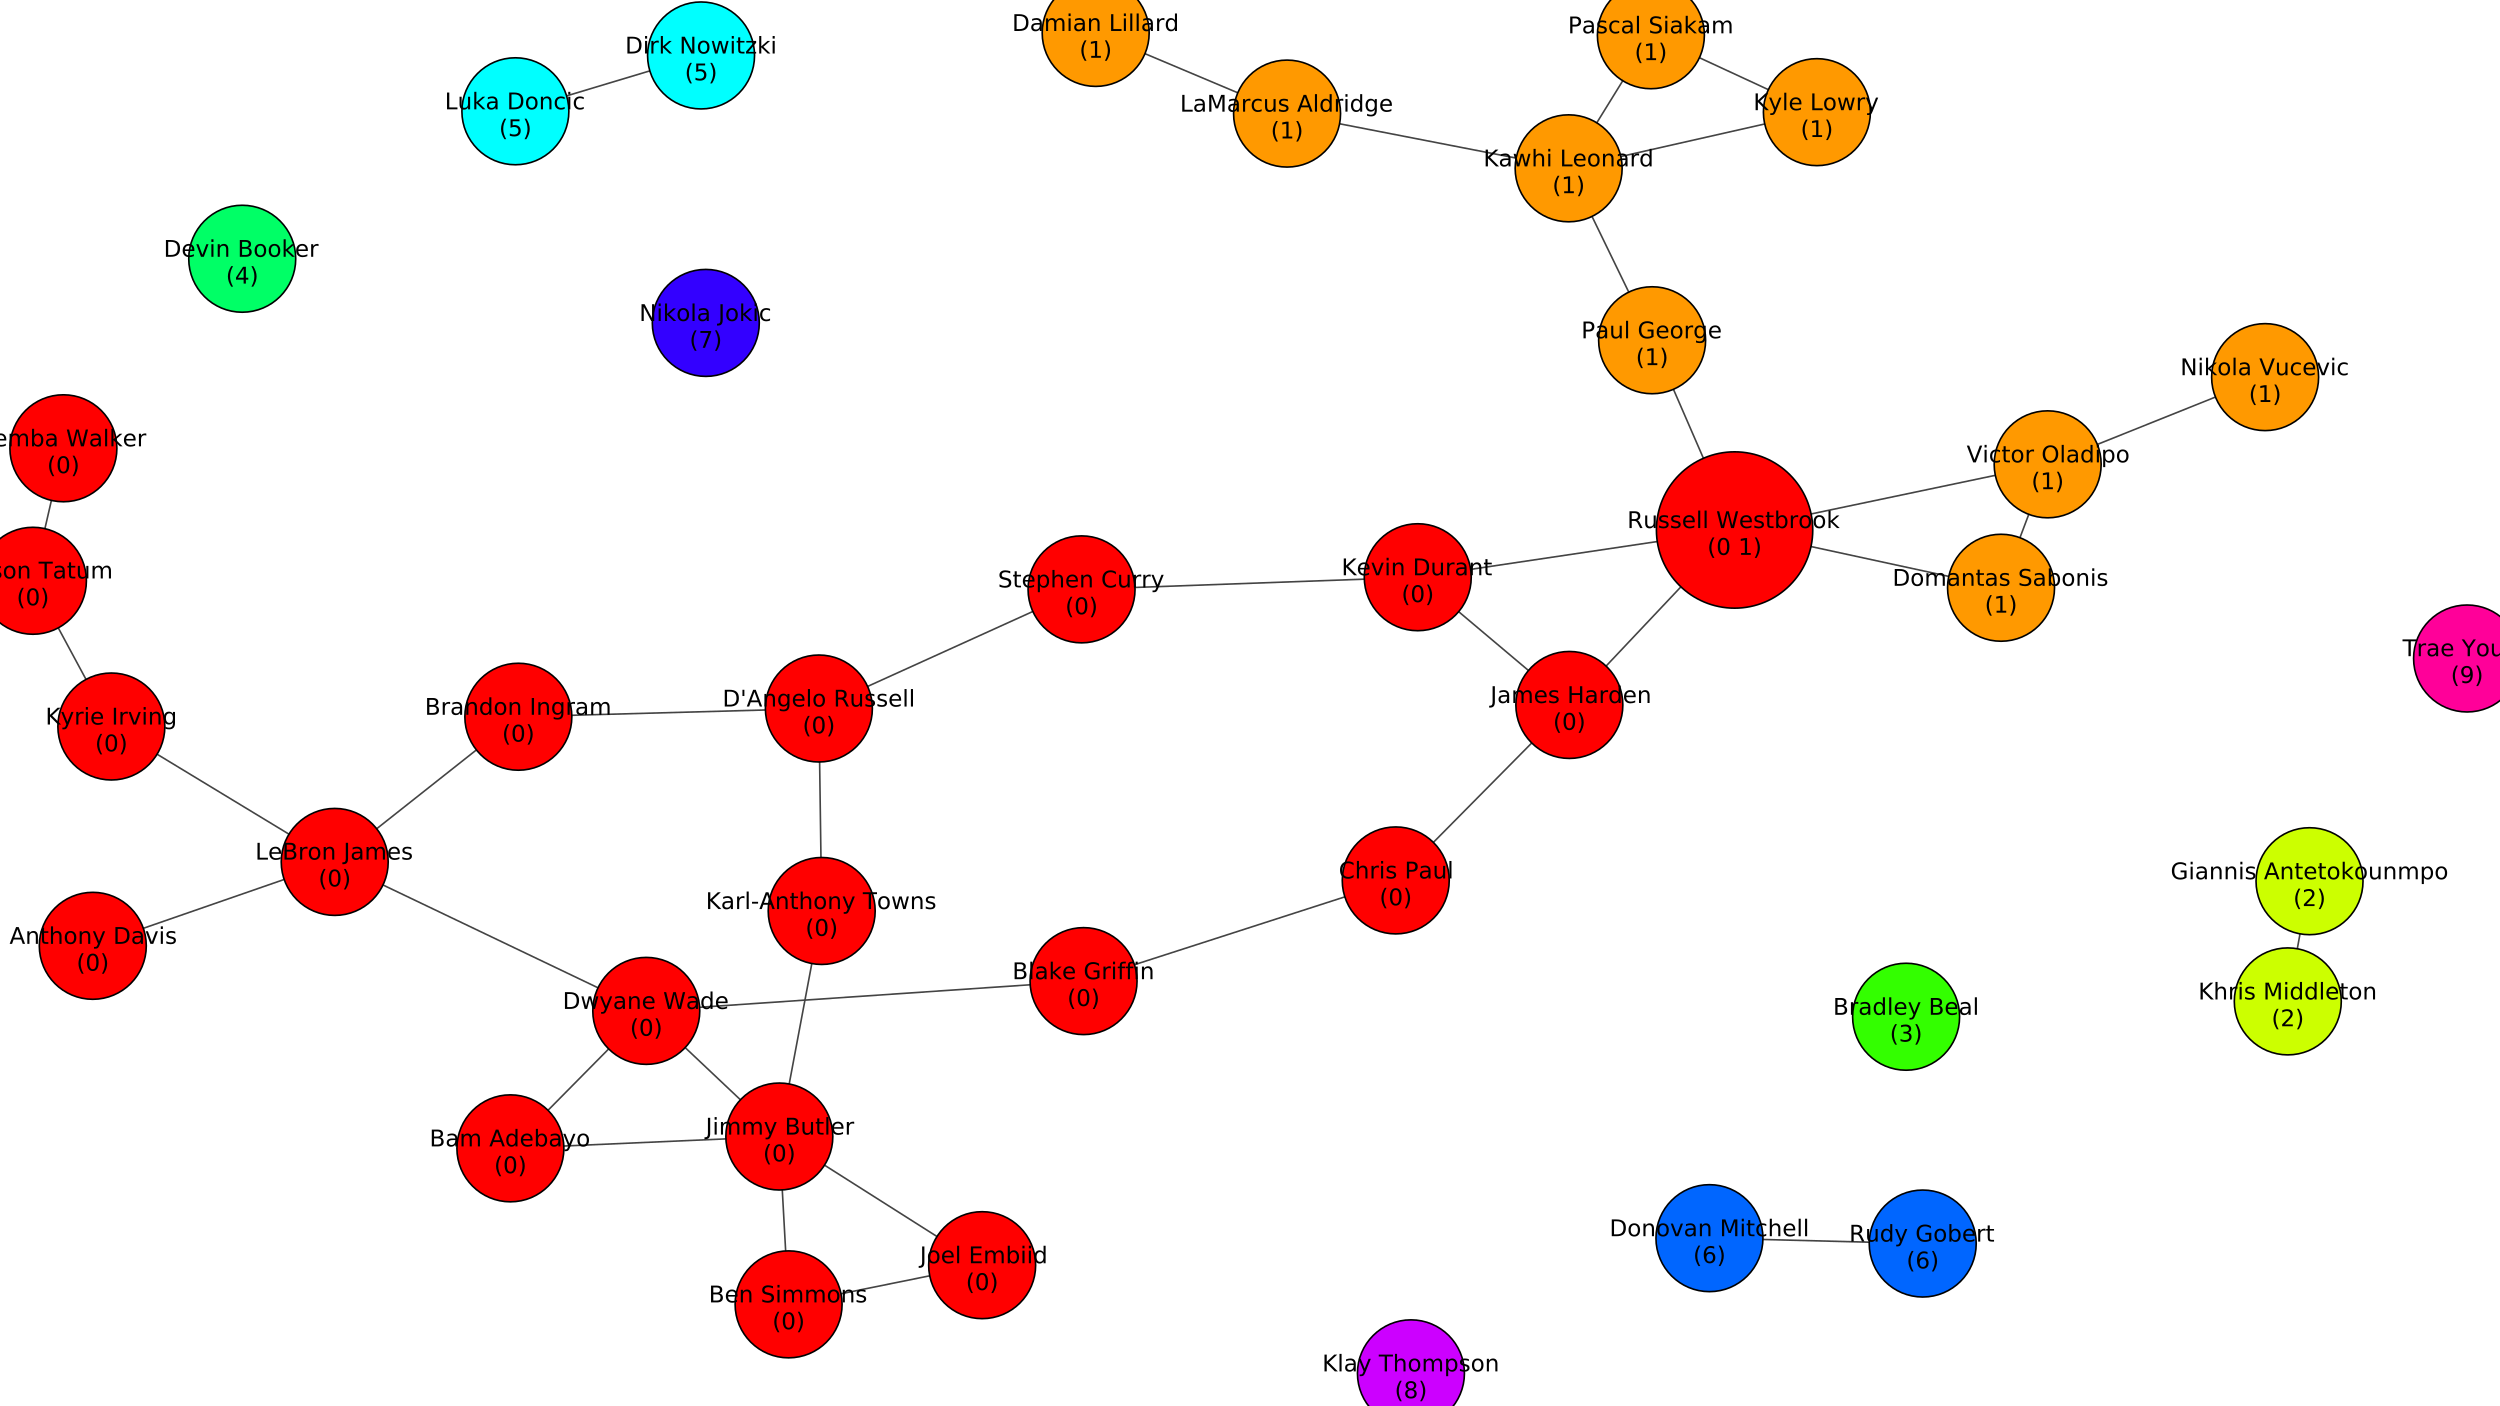 <?xml version="1.0" encoding="UTF-8"?>
<svg xmlns="http://www.w3.org/2000/svg" xmlns:xlink="http://www.w3.org/1999/xlink" width="1519.04pt" height="854.46pt" viewBox="0 0 1519.04 854.46" version="1.1">
<rect x="0" y="0" width="1519.04" height="854.46" fill="#333333" stroke="none"/>
<defs>
<g>
<symbol overflow="visible" id="glyph0-0">
<path style="stroke:none;" d="M 0.703 2.469 L 0.703 -9.875 L 7.703 -9.875 L 7.703 2.469 Z M 1.484 1.703 L 6.922 1.703 L 6.922 -9.078 L 1.484 -9.078 Z M 1.484 1.703 "/>
</symbol>
<symbol overflow="visible" id="glyph0-1">
<path style="stroke:none;" d="M 2.75 -4.875 L 2.75 -1.141 L 4.969 -1.141 C 5.707 -1.141 6.254 -1.289 6.609 -1.594 C 6.973 -1.906 7.156 -2.379 7.156 -3.016 C 7.156 -3.648 6.973 -4.117 6.609 -4.422 C 6.254 -4.723 5.707 -4.875 4.969 -4.875 Z M 2.75 -9.078 L 2.75 -6 L 4.797 -6 C 5.473 -6 5.973 -6.125 6.297 -6.375 C 6.629 -6.625 6.797 -7.008 6.797 -7.531 C 6.797 -8.051 6.629 -8.438 6.297 -8.688 C 5.973 -8.945 5.473 -9.078 4.797 -9.078 Z M 1.375 -10.203 L 4.906 -10.203 C 5.957 -10.203 6.766 -9.984 7.328 -9.547 C 7.898 -9.109 8.188 -8.488 8.188 -7.688 C 8.188 -7.062 8.039 -6.562 7.75 -6.188 C 7.457 -5.82 7.031 -5.594 6.469 -5.5 C 7.145 -5.352 7.672 -5.047 8.047 -4.578 C 8.422 -4.117 8.609 -3.547 8.609 -2.859 C 8.609 -1.941 8.297 -1.234 7.672 -0.734 C 7.055 -0.242 6.176 0 5.031 0 L 1.375 0 Z M 1.375 -10.203 "/>
</symbol>
<symbol overflow="visible" id="glyph0-2">
<path style="stroke:none;" d="M 4.797 -3.844 C 3.785 -3.844 3.082 -3.727 2.688 -3.5 C 2.289 -3.27 2.094 -2.875 2.094 -2.312 C 2.094 -1.863 2.238 -1.508 2.531 -1.25 C 2.832 -0.988 3.234 -0.859 3.734 -0.859 C 4.43 -0.859 4.988 -1.102 5.406 -1.594 C 5.832 -2.094 6.047 -2.75 6.047 -3.562 L 6.047 -3.844 Z M 7.312 -4.375 L 7.312 0 L 6.047 0 L 6.047 -1.156 C 5.766 -0.695 5.406 -0.352 4.969 -0.125 C 4.539 0.094 4.02 0.203 3.406 0.203 C 2.625 0.203 2 -0.016 1.531 -0.453 C 1.07 -0.898 0.844 -1.492 0.844 -2.234 C 0.844 -3.086 1.129 -3.734 1.703 -4.172 C 2.285 -4.609 3.145 -4.828 4.281 -4.828 L 6.047 -4.828 L 6.047 -4.953 C 6.047 -5.535 5.852 -5.984 5.469 -6.297 C 5.094 -6.617 4.562 -6.781 3.875 -6.781 C 3.438 -6.781 3.008 -6.723 2.594 -6.609 C 2.176 -6.504 1.781 -6.348 1.406 -6.141 L 1.406 -7.312 C 1.863 -7.488 2.305 -7.617 2.734 -7.703 C 3.172 -7.797 3.594 -7.844 4 -7.844 C 5.113 -7.844 5.941 -7.555 6.484 -6.984 C 7.035 -6.41 7.312 -5.539 7.312 -4.375 Z M 7.312 -4.375 "/>
</symbol>
<symbol overflow="visible" id="glyph0-3">
<path style="stroke:none;" d="M 7.281 -6.188 C 7.594 -6.75 7.969 -7.164 8.406 -7.438 C 8.844 -7.707 9.359 -7.844 9.953 -7.844 C 10.754 -7.844 11.367 -7.562 11.797 -7 C 12.234 -6.445 12.453 -5.656 12.453 -4.625 L 12.453 0 L 11.188 0 L 11.188 -4.578 C 11.188 -5.316 11.055 -5.863 10.797 -6.219 C 10.535 -6.57 10.141 -6.75 9.609 -6.75 C 8.953 -6.75 8.438 -6.531 8.062 -6.094 C 7.688 -5.664 7.5 -5.078 7.5 -4.328 L 7.5 0 L 6.234 0 L 6.234 -4.578 C 6.234 -5.316 6.102 -5.863 5.844 -6.219 C 5.582 -6.57 5.18 -6.75 4.641 -6.75 C 3.992 -6.75 3.477 -6.531 3.094 -6.094 C 2.719 -5.656 2.531 -5.066 2.531 -4.328 L 2.531 0 L 1.266 0 L 1.266 -7.656 L 2.531 -7.656 L 2.531 -6.469 C 2.82 -6.938 3.164 -7.281 3.562 -7.5 C 3.969 -7.727 4.445 -7.844 5 -7.844 C 5.551 -7.844 6.02 -7.703 6.406 -7.422 C 6.801 -7.141 7.094 -6.727 7.281 -6.188 Z M 7.281 -6.188 "/>
</symbol>
<symbol overflow="visible" id="glyph0-4">
<path style="stroke:none;" d=""/>
</symbol>
<symbol overflow="visible" id="glyph0-5">
<path style="stroke:none;" d="M 4.781 -8.844 L 2.906 -3.766 L 6.672 -3.766 Z M 4 -10.203 L 5.578 -10.203 L 9.469 0 L 8.031 0 L 7.094 -2.625 L 2.5 -2.625 L 1.562 0 L 0.109 0 Z M 4 -10.203 "/>
</symbol>
<symbol overflow="visible" id="glyph0-6">
<path style="stroke:none;" d="M 6.359 -6.5 L 6.359 -10.641 L 7.609 -10.641 L 7.609 0 L 6.359 0 L 6.359 -1.156 C 6.098 -0.695 5.766 -0.352 5.359 -0.125 C 4.953 0.094 4.469 0.203 3.906 0.203 C 2.977 0.203 2.223 -0.164 1.641 -0.906 C 1.055 -1.645 0.766 -2.617 0.766 -3.828 C 0.766 -5.023 1.055 -5.992 1.641 -6.734 C 2.223 -7.473 2.977 -7.844 3.906 -7.844 C 4.469 -7.844 4.953 -7.727 5.359 -7.5 C 5.766 -7.281 6.098 -6.945 6.359 -6.5 Z M 2.078 -3.828 C 2.078 -2.898 2.266 -2.172 2.641 -1.641 C 3.023 -1.117 3.551 -0.859 4.219 -0.859 C 4.875 -0.859 5.395 -1.117 5.781 -1.641 C 6.164 -2.172 6.359 -2.898 6.359 -3.828 C 6.359 -4.742 6.164 -5.461 5.781 -5.984 C 5.395 -6.516 4.875 -6.781 4.219 -6.781 C 3.551 -6.781 3.023 -6.516 2.641 -5.984 C 2.266 -5.461 2.078 -4.742 2.078 -3.828 Z M 2.078 -3.828 "/>
</symbol>
<symbol overflow="visible" id="glyph0-7">
<path style="stroke:none;" d="M 7.875 -4.141 L 7.875 -3.531 L 2.078 -3.531 C 2.141 -2.664 2.398 -2.004 2.859 -1.547 C 3.328 -1.098 3.977 -0.875 4.812 -0.875 C 5.301 -0.875 5.77 -0.93 6.219 -1.047 C 6.676 -1.16 7.129 -1.336 7.578 -1.578 L 7.578 -0.391 C 7.117 -0.203 6.648 -0.055 6.172 0.047 C 5.703 0.148 5.227 0.203 4.75 0.203 C 3.52 0.203 2.547 -0.148 1.828 -0.859 C 1.117 -1.578 0.766 -2.539 0.766 -3.75 C 0.766 -5.008 1.102 -6.004 1.781 -6.734 C 2.457 -7.473 3.375 -7.844 4.531 -7.844 C 5.562 -7.844 6.375 -7.508 6.969 -6.844 C 7.57 -6.188 7.875 -5.285 7.875 -4.141 Z M 6.609 -4.516 C 6.598 -5.203 6.406 -5.75 6.031 -6.156 C 5.656 -6.57 5.16 -6.781 4.547 -6.781 C 3.836 -6.781 3.27 -6.578 2.844 -6.172 C 2.426 -5.773 2.188 -5.219 2.125 -4.5 Z M 6.609 -4.516 "/>
</symbol>
<symbol overflow="visible" id="glyph0-8">
<path style="stroke:none;" d="M 6.812 -3.828 C 6.812 -4.742 6.617 -5.461 6.234 -5.984 C 5.859 -6.516 5.336 -6.781 4.672 -6.781 C 4.004 -6.781 3.477 -6.516 3.094 -5.984 C 2.719 -5.461 2.531 -4.742 2.531 -3.828 C 2.531 -2.898 2.719 -2.172 3.094 -1.641 C 3.477 -1.117 4.004 -0.859 4.672 -0.859 C 5.336 -0.859 5.859 -1.117 6.234 -1.641 C 6.617 -2.172 6.812 -2.898 6.812 -3.828 Z M 2.531 -6.5 C 2.801 -6.945 3.133 -7.281 3.531 -7.5 C 3.938 -7.727 4.422 -7.844 4.984 -7.844 C 5.91 -7.844 6.664 -7.473 7.25 -6.734 C 7.832 -5.992 8.125 -5.023 8.125 -3.828 C 8.125 -2.617 7.832 -1.645 7.25 -0.906 C 6.664 -0.164 5.91 0.203 4.984 0.203 C 4.422 0.203 3.938 0.094 3.531 -0.125 C 3.133 -0.352 2.801 -0.695 2.531 -1.156 L 2.531 0 L 1.266 0 L 1.266 -10.641 L 2.531 -10.641 Z M 2.531 -6.5 "/>
</symbol>
<symbol overflow="visible" id="glyph0-9">
<path style="stroke:none;" d="M 4.5 0.719 C 4.145 1.625 3.797 2.211 3.453 2.484 C 3.117 2.766 2.672 2.906 2.109 2.906 L 1.109 2.906 L 1.109 1.859 L 1.844 1.859 C 2.188 1.859 2.453 1.773 2.641 1.609 C 2.836 1.453 3.051 1.066 3.281 0.453 L 3.516 -0.125 L 0.422 -7.656 L 1.75 -7.656 L 4.141 -1.672 L 6.531 -7.656 L 7.875 -7.656 Z M 4.5 0.719 "/>
</symbol>
<symbol overflow="visible" id="glyph0-10">
<path style="stroke:none;" d="M 4.281 -6.781 C 3.613 -6.781 3.082 -6.516 2.688 -5.984 C 2.289 -5.461 2.094 -4.742 2.094 -3.828 C 2.094 -2.91 2.285 -2.188 2.672 -1.656 C 3.066 -1.133 3.602 -0.875 4.281 -0.875 C 4.957 -0.875 5.488 -1.133 5.875 -1.656 C 6.27 -2.188 6.469 -2.91 6.469 -3.828 C 6.469 -4.734 6.27 -5.453 5.875 -5.984 C 5.488 -6.516 4.957 -6.781 4.281 -6.781 Z M 4.281 -7.844 C 5.375 -7.844 6.234 -7.484 6.859 -6.766 C 7.484 -6.055 7.797 -5.078 7.797 -3.828 C 7.797 -2.566 7.484 -1.578 6.859 -0.859 C 6.234 -0.148 5.375 0.203 4.281 0.203 C 3.188 0.203 2.328 -0.148 1.703 -0.859 C 1.078 -1.578 0.766 -2.566 0.766 -3.828 C 0.766 -5.078 1.078 -6.055 1.703 -6.766 C 2.328 -7.484 3.188 -7.844 4.281 -7.844 Z M 4.281 -7.844 "/>
</symbol>
<symbol overflow="visible" id="glyph0-11">
<path style="stroke:none;" d="M 4.344 -10.625 C 3.727 -9.57 3.27 -8.531 2.969 -7.5 C 2.676 -6.477 2.531 -5.441 2.531 -4.391 C 2.531 -3.336 2.68 -2.297 2.984 -1.266 C 3.285 -0.234 3.738 0.801 4.344 1.844 L 3.25 1.844 C 2.562 0.77 2.047 -0.281 1.703 -1.312 C 1.367 -2.344 1.203 -3.367 1.203 -4.391 C 1.203 -5.41 1.367 -6.438 1.703 -7.469 C 2.047 -8.5 2.562 -9.551 3.25 -10.625 Z M 4.344 -10.625 "/>
</symbol>
<symbol overflow="visible" id="glyph0-12">
<path style="stroke:none;" d="M 4.453 -9.297 C 3.742 -9.297 3.207 -8.945 2.844 -8.25 C 2.488 -7.551 2.312 -6.5 2.312 -5.094 C 2.312 -3.695 2.488 -2.645 2.844 -1.938 C 3.207 -1.238 3.742 -0.891 4.453 -0.891 C 5.172 -0.891 5.707 -1.238 6.062 -1.938 C 6.414 -2.645 6.594 -3.695 6.594 -5.094 C 6.594 -6.5 6.414 -7.551 6.062 -8.25 C 5.707 -8.945 5.172 -9.297 4.453 -9.297 Z M 4.453 -10.391 C 5.598 -10.391 6.473 -9.938 7.078 -9.031 C 7.68 -8.125 7.984 -6.812 7.984 -5.094 C 7.984 -3.375 7.68 -2.062 7.078 -1.156 C 6.473 -0.25 5.598 0.203 4.453 0.203 C 3.305 0.203 2.43 -0.25 1.828 -1.156 C 1.223 -2.062 0.922 -3.375 0.922 -5.094 C 0.922 -6.812 1.223 -8.125 1.828 -9.031 C 2.43 -9.938 3.305 -10.391 4.453 -10.391 Z M 4.453 -10.391 "/>
</symbol>
<symbol overflow="visible" id="glyph0-13">
<path style="stroke:none;" d="M 1.125 -10.625 L 2.219 -10.625 C 2.895 -9.551 3.406 -8.5 3.75 -7.469 C 4.094 -6.438 4.266 -5.41 4.266 -4.391 C 4.266 -3.367 4.094 -2.344 3.75 -1.312 C 3.406 -0.281 2.895 0.77 2.219 1.844 L 1.125 1.844 C 1.727 0.801 2.176 -0.234 2.469 -1.266 C 2.77 -2.297 2.922 -3.336 2.922 -4.391 C 2.922 -5.441 2.77 -6.477 2.469 -7.5 C 2.176 -8.531 1.727 -9.57 1.125 -10.625 Z M 1.125 -10.625 "/>
</symbol>
<symbol overflow="visible" id="glyph0-14">
<path style="stroke:none;" d="M 1.375 -10.203 L 2.75 -10.203 L 2.75 -1.156 L 7.719 -1.156 L 7.719 0 L 1.375 0 Z M 1.375 -10.203 "/>
</symbol>
<symbol overflow="visible" id="glyph0-15">
<path style="stroke:none;" d="M 1.375 -10.203 L 3.438 -10.203 L 6.031 -3.266 L 8.656 -10.203 L 10.719 -10.203 L 10.719 0 L 9.359 0 L 9.359 -8.969 L 6.734 -1.969 L 5.344 -1.969 L 2.719 -8.969 L 2.719 0 L 1.375 0 Z M 1.375 -10.203 "/>
</symbol>
<symbol overflow="visible" id="glyph0-16">
<path style="stroke:none;" d="M 5.75 -6.484 C 5.613 -6.566 5.461 -6.625 5.297 -6.656 C 5.129 -6.695 4.945 -6.719 4.75 -6.719 C 4.031 -6.719 3.477 -6.484 3.094 -6.016 C 2.719 -5.555 2.531 -4.895 2.531 -4.031 L 2.531 0 L 1.266 0 L 1.266 -7.656 L 2.531 -7.656 L 2.531 -6.469 C 2.801 -6.938 3.145 -7.281 3.562 -7.5 C 3.988 -7.727 4.504 -7.844 5.109 -7.844 C 5.203 -7.844 5.301 -7.836 5.406 -7.828 C 5.508 -7.816 5.625 -7.797 5.75 -7.766 Z M 5.75 -6.484 "/>
</symbol>
<symbol overflow="visible" id="glyph0-17">
<path style="stroke:none;" d="M 6.828 -7.359 L 6.828 -6.188 C 6.473 -6.383 6.113 -6.531 5.75 -6.625 C 5.395 -6.727 5.035 -6.781 4.672 -6.781 C 3.859 -6.781 3.223 -6.52 2.766 -6 C 2.316 -5.477 2.094 -4.754 2.094 -3.828 C 2.094 -2.891 2.316 -2.16 2.766 -1.641 C 3.223 -1.129 3.859 -0.875 4.672 -0.875 C 5.035 -0.875 5.395 -0.922 5.75 -1.016 C 6.113 -1.109 6.473 -1.254 6.828 -1.453 L 6.828 -0.297 C 6.473 -0.129 6.109 -0.004 5.734 0.078 C 5.359 0.16 4.961 0.203 4.547 0.203 C 3.391 0.203 2.469 -0.156 1.781 -0.875 C 1.102 -1.602 0.766 -2.586 0.766 -3.828 C 0.766 -5.066 1.109 -6.047 1.797 -6.766 C 2.484 -7.484 3.426 -7.844 4.625 -7.844 C 5.008 -7.844 5.383 -7.801 5.75 -7.719 C 6.125 -7.645 6.484 -7.523 6.828 -7.359 Z M 6.828 -7.359 "/>
</symbol>
<symbol overflow="visible" id="glyph0-18">
<path style="stroke:none;" d="M 1.188 -3.016 L 1.188 -7.656 L 2.453 -7.656 L 2.453 -3.062 C 2.453 -2.344 2.594 -1.801 2.875 -1.438 C 3.156 -1.07 3.578 -0.891 4.141 -0.891 C 4.816 -0.891 5.352 -1.102 5.75 -1.531 C 6.145 -1.969 6.344 -2.562 6.344 -3.312 L 6.344 -7.656 L 7.609 -7.656 L 7.609 0 L 6.344 0 L 6.344 -1.172 C 6.039 -0.711 5.688 -0.367 5.281 -0.141 C 4.875 0.086 4.406 0.203 3.875 0.203 C 3 0.203 2.332 -0.066 1.875 -0.609 C 1.414 -1.16 1.188 -1.961 1.188 -3.016 Z M 4.359 -7.844 Z M 4.359 -7.844 "/>
</symbol>
<symbol overflow="visible" id="glyph0-19">
<path style="stroke:none;" d="M 6.203 -7.438 L 6.203 -6.234 C 5.848 -6.422 5.477 -6.555 5.094 -6.641 C 4.707 -6.734 4.312 -6.781 3.906 -6.781 C 3.281 -6.781 2.812 -6.688 2.5 -6.5 C 2.188 -6.312 2.031 -6.023 2.031 -5.641 C 2.031 -5.348 2.141 -5.117 2.359 -4.953 C 2.586 -4.785 3.039 -4.629 3.719 -4.484 L 4.141 -4.375 C 5.035 -4.188 5.672 -3.914 6.047 -3.562 C 6.422 -3.219 6.609 -2.734 6.609 -2.109 C 6.609 -1.398 6.328 -0.836 5.766 -0.422 C 5.203 -0.004 4.43 0.203 3.453 0.203 C 3.035 0.203 2.602 0.16 2.156 0.078 C 1.719 -0.004 1.254 -0.125 0.766 -0.281 L 0.766 -1.578 C 1.223 -1.336 1.676 -1.156 2.125 -1.031 C 2.582 -0.914 3.031 -0.859 3.469 -0.859 C 4.062 -0.859 4.516 -0.957 4.828 -1.156 C 5.148 -1.363 5.312 -1.648 5.312 -2.016 C 5.312 -2.359 5.195 -2.617 4.969 -2.797 C 4.738 -2.984 4.234 -3.16 3.453 -3.328 L 3.016 -3.438 C 2.242 -3.594 1.68 -3.844 1.328 -4.188 C 0.984 -4.531 0.812 -4.992 0.812 -5.578 C 0.812 -6.305 1.066 -6.863 1.578 -7.25 C 2.086 -7.645 2.812 -7.844 3.75 -7.844 C 4.219 -7.844 4.656 -7.805 5.062 -7.734 C 5.477 -7.672 5.859 -7.57 6.203 -7.438 Z M 6.203 -7.438 "/>
</symbol>
<symbol overflow="visible" id="glyph0-20">
<path style="stroke:none;" d="M 1.312 -10.641 L 2.578 -10.641 L 2.578 0 L 1.312 0 Z M 1.312 -10.641 "/>
</symbol>
<symbol overflow="visible" id="glyph0-21">
<path style="stroke:none;" d="M 1.312 -7.656 L 2.578 -7.656 L 2.578 0 L 1.312 0 Z M 1.312 -10.641 L 2.578 -10.641 L 2.578 -9.047 L 1.312 -9.047 Z M 1.312 -10.641 "/>
</symbol>
<symbol overflow="visible" id="glyph0-22">
<path style="stroke:none;" d="M 6.359 -3.922 C 6.359 -4.828 6.172 -5.531 5.797 -6.031 C 5.422 -6.531 4.895 -6.781 4.219 -6.781 C 3.539 -6.781 3.016 -6.531 2.641 -6.031 C 2.266 -5.531 2.078 -4.828 2.078 -3.922 C 2.078 -3.016 2.266 -2.305 2.641 -1.797 C 3.016 -1.297 3.539 -1.047 4.219 -1.047 C 4.895 -1.047 5.422 -1.297 5.797 -1.797 C 6.172 -2.305 6.359 -3.016 6.359 -3.922 Z M 7.609 -0.953 C 7.609 0.348 7.316 1.316 6.734 1.953 C 6.16 2.586 5.281 2.906 4.094 2.906 C 3.645 2.906 3.223 2.875 2.828 2.812 C 2.441 2.75 2.066 2.648 1.703 2.516 L 1.703 1.281 C 2.066 1.488 2.426 1.641 2.781 1.734 C 3.145 1.828 3.516 1.875 3.891 1.875 C 4.711 1.875 5.328 1.656 5.734 1.219 C 6.148 0.789 6.359 0.145 6.359 -0.719 L 6.359 -1.344 C 6.098 -0.895 5.766 -0.555 5.359 -0.328 C 4.953 -0.109 4.469 0 3.906 0 C 2.969 0 2.207 -0.352 1.625 -1.062 C 1.051 -1.781 0.766 -2.734 0.766 -3.922 C 0.766 -5.098 1.051 -6.047 1.625 -6.766 C 2.207 -7.484 2.969 -7.844 3.906 -7.844 C 4.469 -7.844 4.953 -7.727 5.359 -7.5 C 5.766 -7.281 6.098 -6.945 6.359 -6.5 L 6.359 -7.656 L 7.609 -7.656 Z M 7.609 -0.953 "/>
</symbol>
<symbol overflow="visible" id="glyph0-23">
<path style="stroke:none;" d="M 1.734 -1.156 L 4 -1.156 L 4 -8.953 L 1.531 -8.453 L 1.531 -9.719 L 3.984 -10.203 L 5.359 -10.203 L 5.359 -1.156 L 7.609 -1.156 L 7.609 0 L 1.734 0 Z M 1.734 -1.156 "/>
</symbol>
<symbol overflow="visible" id="glyph0-24">
<path style="stroke:none;" d="M 8.328 -1.453 L 8.328 -4.203 L 6.078 -4.203 L 6.078 -5.328 L 9.703 -5.328 L 9.703 -0.953 C 9.172 -0.578 8.582 -0.289 7.938 -0.094 C 7.289 0.102 6.602 0.203 5.875 0.203 C 4.281 0.203 3.031 -0.258 2.125 -1.188 C 1.227 -2.125 0.781 -3.426 0.781 -5.094 C 0.781 -6.758 1.227 -8.055 2.125 -8.984 C 3.031 -9.922 4.281 -10.391 5.875 -10.391 C 6.539 -10.391 7.172 -10.305 7.766 -10.141 C 8.367 -9.984 8.926 -9.742 9.438 -9.422 L 9.438 -7.953 C 8.926 -8.379 8.383 -8.703 7.812 -8.922 C 7.238 -9.141 6.633 -9.25 6 -9.25 C 4.75 -9.25 3.812 -8.898 3.188 -8.203 C 2.562 -7.516 2.25 -6.477 2.25 -5.094 C 2.25 -3.719 2.562 -2.68 3.188 -1.984 C 3.812 -1.285 4.75 -0.938 6 -0.938 C 6.488 -0.938 6.922 -0.977 7.297 -1.062 C 7.68 -1.145 8.023 -1.273 8.328 -1.453 Z M 8.328 -1.453 "/>
</symbol>
<symbol overflow="visible" id="glyph0-25">
<path style="stroke:none;" d="M 7.688 -4.625 L 7.688 0 L 6.422 0 L 6.422 -4.578 C 6.422 -5.305 6.281 -5.848 6 -6.203 C 5.719 -6.566 5.297 -6.75 4.734 -6.75 C 4.055 -6.75 3.52 -6.531 3.125 -6.094 C 2.727 -5.664 2.531 -5.078 2.531 -4.328 L 2.531 0 L 1.266 0 L 1.266 -7.656 L 2.531 -7.656 L 2.531 -6.469 C 2.832 -6.926 3.188 -7.27 3.594 -7.5 C 4.008 -7.727 4.484 -7.844 5.016 -7.844 C 5.891 -7.844 6.551 -7.566 7 -7.016 C 7.457 -6.473 7.688 -5.676 7.688 -4.625 Z M 7.688 -4.625 "/>
</symbol>
<symbol overflow="visible" id="glyph0-26">
<path style="stroke:none;" d="M 2.562 -9.828 L 2.562 -7.656 L 5.156 -7.656 L 5.156 -6.672 L 2.562 -6.672 L 2.562 -2.516 C 2.562 -1.898 2.645 -1.5 2.812 -1.312 C 2.988 -1.133 3.336 -1.047 3.859 -1.047 L 5.156 -1.047 L 5.156 0 L 3.859 0 C 2.891 0 2.219 -0.18 1.844 -0.547 C 1.477 -0.91 1.297 -1.566 1.297 -2.516 L 1.297 -6.672 L 0.375 -6.672 L 0.375 -7.656 L 1.297 -7.656 L 1.297 -9.828 Z M 2.562 -9.828 "/>
</symbol>
<symbol overflow="visible" id="glyph0-27">
<path style="stroke:none;" d="M 1.266 -10.641 L 2.531 -10.641 L 2.531 -4.359 L 6.297 -7.656 L 7.891 -7.656 L 3.828 -4.078 L 8.062 0 L 6.422 0 L 2.531 -3.734 L 2.531 0 L 1.266 0 Z M 1.266 -10.641 "/>
</symbol>
<symbol overflow="visible" id="glyph0-28">
<path style="stroke:none;" d="M 2.531 -1.156 L 2.531 2.906 L 1.266 2.906 L 1.266 -7.656 L 2.531 -7.656 L 2.531 -6.5 C 2.801 -6.945 3.133 -7.281 3.531 -7.5 C 3.938 -7.727 4.422 -7.844 4.984 -7.844 C 5.91 -7.844 6.664 -7.473 7.25 -6.734 C 7.832 -5.992 8.125 -5.023 8.125 -3.828 C 8.125 -2.617 7.832 -1.645 7.25 -0.906 C 6.664 -0.164 5.91 0.203 4.984 0.203 C 4.422 0.203 3.938 0.094 3.531 -0.125 C 3.133 -0.352 2.801 -0.695 2.531 -1.156 Z M 6.812 -3.828 C 6.812 -4.742 6.617 -5.461 6.234 -5.984 C 5.859 -6.516 5.336 -6.781 4.672 -6.781 C 4.004 -6.781 3.477 -6.516 3.094 -5.984 C 2.719 -5.461 2.531 -4.742 2.531 -3.828 C 2.531 -2.898 2.719 -2.172 3.094 -1.641 C 3.477 -1.117 4.004 -0.859 4.672 -0.859 C 5.336 -0.859 5.859 -1.117 6.234 -1.641 C 6.617 -2.172 6.812 -2.898 6.812 -3.828 Z M 6.812 -3.828 "/>
</symbol>
<symbol overflow="visible" id="glyph0-29">
<path style="stroke:none;" d="M 2.688 -1.156 L 7.5 -1.156 L 7.5 0 L 1.031 0 L 1.031 -1.156 C 1.551 -1.695 2.266 -2.426 3.172 -3.344 C 4.078 -4.258 4.645 -4.848 4.875 -5.109 C 5.312 -5.609 5.617 -6.031 5.797 -6.375 C 5.973 -6.719 6.062 -7.055 6.062 -7.391 C 6.062 -7.93 5.867 -8.375 5.484 -8.719 C 5.109 -9.062 4.613 -9.234 4 -9.234 C 3.57 -9.234 3.117 -9.156 2.641 -9 C 2.16 -8.852 1.645 -8.625 1.094 -8.312 L 1.094 -9.719 C 1.645 -9.938 2.16 -10.102 2.641 -10.219 C 3.129 -10.332 3.578 -10.391 3.984 -10.391 C 5.035 -10.391 5.875 -10.125 6.5 -9.594 C 7.133 -9.07 7.453 -8.367 7.453 -7.484 C 7.453 -7.055 7.375 -6.656 7.219 -6.281 C 7.062 -5.906 6.773 -5.461 6.359 -4.953 C 6.242 -4.828 5.879 -4.445 5.266 -3.812 C 4.66 -3.176 3.801 -2.289 2.688 -1.156 Z M 2.688 -1.156 "/>
</symbol>
<symbol overflow="visible" id="glyph0-30">
<path style="stroke:none;" d="M 5.688 -5.5 C 6.344 -5.363 6.852 -5.07 7.219 -4.625 C 7.594 -4.176 7.781 -3.625 7.781 -2.969 C 7.781 -1.957 7.43 -1.176 6.734 -0.625 C 6.047 -0.07 5.066 0.203 3.797 0.203 C 3.367 0.203 2.926 0.156 2.469 0.062 C 2.02 -0.02 1.551 -0.145 1.062 -0.312 L 1.062 -1.641 C 1.445 -1.422 1.867 -1.254 2.328 -1.141 C 2.785 -1.023 3.258 -0.969 3.75 -0.969 C 4.613 -0.969 5.27 -1.133 5.719 -1.469 C 6.176 -1.812 6.406 -2.312 6.406 -2.969 C 6.406 -3.57 6.191 -4.039 5.766 -4.375 C 5.348 -4.719 4.766 -4.891 4.016 -4.891 L 2.828 -4.891 L 2.828 -6.016 L 4.078 -6.016 C 4.754 -6.016 5.27 -6.148 5.625 -6.422 C 5.988 -6.703 6.172 -7.098 6.172 -7.609 C 6.172 -8.129 5.984 -8.531 5.609 -8.812 C 5.242 -9.094 4.711 -9.234 4.016 -9.234 C 3.641 -9.234 3.234 -9.191 2.797 -9.109 C 2.367 -9.023 1.895 -8.895 1.375 -8.719 L 1.375 -9.953 C 1.895 -10.098 2.383 -10.207 2.844 -10.281 C 3.301 -10.352 3.734 -10.391 4.141 -10.391 C 5.191 -10.391 6.02 -10.148 6.625 -9.672 C 7.238 -9.203 7.547 -8.562 7.547 -7.75 C 7.547 -7.176 7.383 -6.695 7.062 -6.312 C 6.738 -5.926 6.281 -5.656 5.688 -5.5 Z M 5.688 -5.5 "/>
</symbol>
<symbol overflow="visible" id="glyph0-31">
<path style="stroke:none;" d="M 2.75 -9.078 L 2.75 -1.141 L 4.422 -1.141 C 5.828 -1.141 6.859 -1.457 7.516 -2.094 C 8.172 -2.727 8.5 -3.734 8.5 -5.109 C 8.5 -6.484 8.172 -7.488 7.516 -8.125 C 6.859 -8.758 5.828 -9.078 4.422 -9.078 Z M 1.375 -10.203 L 4.219 -10.203 C 6.188 -10.203 7.633 -9.789 8.562 -8.969 C 9.488 -8.145 9.953 -6.859 9.953 -5.109 C 9.953 -3.348 9.488 -2.055 8.562 -1.234 C 7.633 -0.41 6.188 0 4.219 0 L 1.375 0 Z M 1.375 -10.203 "/>
</symbol>
<symbol overflow="visible" id="glyph0-32">
<path style="stroke:none;" d="M 0.422 -7.656 L 1.75 -7.656 L 4.141 -1.234 L 6.531 -7.656 L 7.875 -7.656 L 5 0 L 3.281 0 Z M 0.422 -7.656 "/>
</symbol>
<symbol overflow="visible" id="glyph0-33">
<path style="stroke:none;" d="M 5.297 -9 L 1.812 -3.562 L 5.297 -3.562 Z M 4.922 -10.203 L 6.672 -10.203 L 6.672 -3.562 L 8.125 -3.562 L 8.125 -2.406 L 6.672 -2.406 L 6.672 0 L 5.297 0 L 5.297 -2.406 L 0.688 -2.406 L 0.688 -3.734 Z M 4.922 -10.203 "/>
</symbol>
<symbol overflow="visible" id="glyph0-34">
<path style="stroke:none;" d="M 1.375 -10.203 L 2.75 -10.203 L 2.75 -0.719 C 2.75 0.52 2.516 1.414 2.047 1.969 C 1.586 2.52 0.836 2.797 -0.203 2.797 L -0.719 2.797 L -0.719 1.641 L -0.297 1.641 C 0.316 1.641 0.75 1.469 1 1.125 C 1.25 0.781 1.375 0.164 1.375 -0.719 Z M 1.375 -10.203 "/>
</symbol>
<symbol overflow="visible" id="glyph0-35">
<path style="stroke:none;" d="M 7.5 -9.875 L 7.5 -8.531 C 6.969 -8.781 6.469 -8.961 6 -9.078 C 5.539 -9.203 5.094 -9.266 4.656 -9.266 C 3.906 -9.266 3.328 -9.117 2.922 -8.828 C 2.516 -8.535 2.312 -8.125 2.312 -7.594 C 2.312 -7.133 2.445 -6.789 2.719 -6.562 C 2.988 -6.332 3.504 -6.148 4.266 -6.016 L 5.094 -5.844 C 6.125 -5.645 6.883 -5.297 7.375 -4.797 C 7.863 -4.305 8.109 -3.645 8.109 -2.812 C 8.109 -1.82 7.773 -1.07 7.109 -0.562 C 6.453 -0.051 5.484 0.203 4.203 0.203 C 3.711 0.203 3.195 0.145 2.656 0.031 C 2.113 -0.07 1.551 -0.234 0.969 -0.453 L 0.969 -1.875 C 1.531 -1.562 2.078 -1.32 2.609 -1.156 C 3.148 -1 3.68 -0.922 4.203 -0.922 C 4.984 -0.922 5.586 -1.078 6.016 -1.391 C 6.453 -1.703 6.672 -2.145 6.672 -2.719 C 6.672 -3.219 6.516 -3.609 6.203 -3.891 C 5.898 -4.172 5.395 -4.383 4.688 -4.531 L 3.844 -4.688 C 2.812 -4.895 2.066 -5.219 1.609 -5.656 C 1.148 -6.094 0.922 -6.703 0.922 -7.484 C 0.922 -8.379 1.238 -9.086 1.875 -9.609 C 2.508 -10.129 3.383 -10.391 4.5 -10.391 C 4.977 -10.391 5.469 -10.344 5.969 -10.25 C 6.469 -10.164 6.977 -10.039 7.5 -9.875 Z M 7.5 -9.875 "/>
</symbol>
<symbol overflow="visible" id="glyph0-36">
<path style="stroke:none;" d="M 7.688 -4.625 L 7.688 0 L 6.422 0 L 6.422 -4.578 C 6.422 -5.305 6.281 -5.848 6 -6.203 C 5.719 -6.566 5.297 -6.75 4.734 -6.75 C 4.055 -6.75 3.52 -6.531 3.125 -6.094 C 2.727 -5.664 2.531 -5.078 2.531 -4.328 L 2.531 0 L 1.266 0 L 1.266 -10.641 L 2.531 -10.641 L 2.531 -6.469 C 2.832 -6.926 3.188 -7.27 3.594 -7.5 C 4.008 -7.727 4.484 -7.844 5.016 -7.844 C 5.891 -7.844 6.551 -7.566 7 -7.016 C 7.457 -6.473 7.688 -5.676 7.688 -4.625 Z M 7.688 -4.625 "/>
</symbol>
<symbol overflow="visible" id="glyph0-37">
<path style="stroke:none;" d="M 9.016 -9.422 L 9.016 -7.969 C 8.547 -8.395 8.047 -8.711 7.516 -8.922 C 6.992 -9.141 6.441 -9.25 5.859 -9.25 C 4.691 -9.25 3.797 -8.891 3.172 -8.172 C 2.555 -7.461 2.25 -6.438 2.25 -5.094 C 2.25 -3.75 2.555 -2.719 3.172 -2 C 3.797 -1.289 4.691 -0.938 5.859 -0.938 C 6.441 -0.938 6.992 -1.039 7.516 -1.25 C 8.047 -1.469 8.547 -1.797 9.016 -2.234 L 9.016 -0.781 C 8.535 -0.457 8.023 -0.211 7.484 -0.047 C 6.941 0.117 6.367 0.203 5.766 0.203 C 4.223 0.203 3.004 -0.27 2.109 -1.219 C 1.223 -2.164 0.781 -3.457 0.781 -5.094 C 0.781 -6.727 1.223 -8.02 2.109 -8.969 C 3.004 -9.914 4.223 -10.391 5.766 -10.391 C 6.379 -10.391 6.957 -10.305 7.5 -10.141 C 8.039 -9.984 8.547 -9.742 9.016 -9.422 Z M 9.016 -9.422 "/>
</symbol>
<symbol overflow="visible" id="glyph0-38">
<path style="stroke:none;" d="M 1.516 -10.203 L 6.938 -10.203 L 6.938 -9.047 L 2.781 -9.047 L 2.781 -6.547 C 2.977 -6.609 3.176 -6.656 3.375 -6.688 C 3.57 -6.727 3.773 -6.75 3.984 -6.75 C 5.117 -6.75 6.02 -6.438 6.688 -5.812 C 7.352 -5.188 7.688 -4.344 7.688 -3.281 C 7.688 -2.176 7.344 -1.316 6.656 -0.703 C 5.977 -0.098 5.016 0.203 3.766 0.203 C 3.336 0.203 2.898 0.164 2.453 0.094 C 2.016 0.02 1.555 -0.086 1.078 -0.234 L 1.078 -1.625 C 1.492 -1.406 1.922 -1.238 2.359 -1.125 C 2.797 -1.02 3.254 -0.969 3.734 -0.969 C 4.523 -0.969 5.148 -1.172 5.609 -1.578 C 6.066 -1.992 6.297 -2.562 6.297 -3.281 C 6.297 -3.988 6.066 -4.547 5.609 -4.953 C 5.148 -5.367 4.523 -5.578 3.734 -5.578 C 3.367 -5.578 3 -5.535 2.625 -5.453 C 2.258 -5.379 1.891 -5.254 1.516 -5.078 Z M 1.516 -10.203 "/>
</symbol>
<symbol overflow="visible" id="glyph0-39">
<path style="stroke:none;" d="M 1.375 -10.203 L 2.75 -10.203 L 2.75 -5.891 L 7.328 -10.203 L 9.109 -10.203 L 4.047 -5.453 L 9.469 0 L 7.656 0 L 2.75 -4.922 L 2.75 0 L 1.375 0 Z M 1.375 -10.203 "/>
</symbol>
<symbol overflow="visible" id="glyph0-40">
<path style="stroke:none;" d="M 1.375 -10.203 L 7.828 -10.203 L 7.828 -9.047 L 2.75 -9.047 L 2.75 -6.016 L 7.609 -6.016 L 7.609 -4.859 L 2.75 -4.859 L 2.75 -1.156 L 7.953 -1.156 L 7.953 0 L 1.375 0 Z M 1.375 -10.203 "/>
</symbol>
<symbol overflow="visible" id="glyph0-41">
<path style="stroke:none;" d="M 2.75 -9.078 L 2.75 -5.234 L 4.484 -5.234 C 5.129 -5.234 5.629 -5.398 5.984 -5.734 C 6.336 -6.066 6.516 -6.539 6.516 -7.156 C 6.516 -7.77 6.336 -8.242 5.984 -8.578 C 5.629 -8.91 5.129 -9.078 4.484 -9.078 Z M 1.375 -10.203 L 4.484 -10.203 C 5.629 -10.203 6.492 -9.941 7.078 -9.422 C 7.672 -8.91 7.969 -8.156 7.969 -7.156 C 7.969 -6.145 7.672 -5.383 7.078 -4.875 C 6.492 -4.363 5.629 -4.109 4.484 -4.109 L 2.75 -4.109 L 2.75 0 L 1.375 0 Z M 1.375 -10.203 "/>
</symbol>
<symbol overflow="visible" id="glyph0-42">
<path style="stroke:none;" d="M 6.219 -4.781 C 6.508 -4.688 6.797 -4.473 7.078 -4.141 C 7.359 -3.816 7.641 -3.367 7.922 -2.797 L 9.328 0 L 7.844 0 L 6.531 -2.625 C 6.195 -3.301 5.867 -3.75 5.547 -3.969 C 5.234 -4.195 4.805 -4.312 4.266 -4.312 L 2.75 -4.312 L 2.75 0 L 1.375 0 L 1.375 -10.203 L 4.484 -10.203 C 5.648 -10.203 6.52 -9.957 7.094 -9.469 C 7.676 -8.988 7.969 -8.254 7.969 -7.266 C 7.969 -6.617 7.816 -6.082 7.516 -5.656 C 7.211 -5.238 6.781 -4.945 6.219 -4.781 Z M 2.75 -9.078 L 2.75 -5.453 L 4.484 -5.453 C 5.148 -5.453 5.656 -5.602 6 -5.906 C 6.344 -6.219 6.516 -6.672 6.516 -7.266 C 6.516 -7.859 6.344 -8.305 6 -8.609 C 5.656 -8.922 5.148 -9.078 4.484 -9.078 Z M 2.75 -9.078 "/>
</symbol>
<symbol overflow="visible" id="glyph0-43">
<path style="stroke:none;" d="M 4.625 -5.656 C 4 -5.656 3.504 -5.441 3.141 -5.016 C 2.785 -4.586 2.609 -4.008 2.609 -3.281 C 2.609 -2.539 2.785 -1.957 3.141 -1.531 C 3.504 -1.102 4 -0.891 4.625 -0.891 C 5.238 -0.891 5.727 -1.102 6.094 -1.531 C 6.457 -1.957 6.641 -2.539 6.641 -3.281 C 6.641 -4.008 6.457 -4.586 6.094 -5.016 C 5.727 -5.441 5.238 -5.656 4.625 -5.656 Z M 7.359 -9.984 L 7.359 -8.719 C 7.016 -8.883 6.664 -9.008 6.312 -9.094 C 5.957 -9.188 5.609 -9.234 5.266 -9.234 C 4.348 -9.234 3.648 -8.926 3.172 -8.312 C 2.691 -7.695 2.422 -6.766 2.359 -5.516 C 2.617 -5.91 2.953 -6.211 3.359 -6.422 C 3.766 -6.641 4.211 -6.75 4.703 -6.75 C 5.723 -6.75 6.531 -6.438 7.125 -5.812 C 7.727 -5.188 8.031 -4.344 8.031 -3.281 C 8.031 -2.227 7.719 -1.383 7.094 -0.75 C 6.477 -0.113 5.656 0.203 4.625 0.203 C 3.438 0.203 2.531 -0.25 1.906 -1.156 C 1.289 -2.062 0.984 -3.375 0.984 -5.094 C 0.984 -6.707 1.363 -7.992 2.125 -8.953 C 2.895 -9.91 3.922 -10.391 5.203 -10.391 C 5.555 -10.391 5.906 -10.352 6.25 -10.281 C 6.602 -10.219 6.973 -10.117 7.359 -9.984 Z M 7.359 -9.984 "/>
</symbol>
<symbol overflow="visible" id="glyph0-44">
<path style="stroke:none;" d="M 5.203 -10.641 L 5.203 -9.594 L 4 -9.594 C 3.539 -9.594 3.223 -9.5 3.047 -9.312 C 2.879 -9.133 2.797 -8.805 2.797 -8.328 L 2.797 -7.656 L 4.859 -7.656 L 4.859 -6.672 L 2.797 -6.672 L 2.797 0 L 1.531 0 L 1.531 -6.672 L 0.328 -6.672 L 0.328 -7.656 L 1.531 -7.656 L 1.531 -8.188 C 1.531 -9.039 1.727 -9.66 2.125 -10.047 C 2.52 -10.441 3.145 -10.641 4 -10.641 Z M 5.203 -10.641 "/>
</symbol>
<symbol overflow="visible" id="glyph0-45">
<path style="stroke:none;" d="M 1.375 -10.203 L 2.75 -10.203 L 2.75 -6.016 L 7.766 -6.016 L 7.766 -10.203 L 9.156 -10.203 L 9.156 0 L 7.766 0 L 7.766 -4.859 L 2.75 -4.859 L 2.75 0 L 1.375 0 Z M 1.375 -10.203 "/>
</symbol>
<symbol overflow="visible" id="glyph0-46">
<path style="stroke:none;" d="M 1.375 -10.203 L 2.75 -10.203 L 2.75 0 L 1.375 0 Z M 1.375 -10.203 "/>
</symbol>
<symbol overflow="visible" id="glyph0-47">
<path style="stroke:none;" d="M 1.375 -10.203 L 3.234 -10.203 L 7.766 -1.672 L 7.766 -10.203 L 9.094 -10.203 L 9.094 0 L 7.234 0 L 2.719 -8.531 L 2.719 0 L 1.375 0 Z M 1.375 -10.203 "/>
</symbol>
<symbol overflow="visible" id="glyph0-48">
<path style="stroke:none;" d="M 1.156 -10.203 L 7.719 -10.203 L 7.719 -9.625 L 4 0 L 2.562 0 L 6.047 -9.047 L 1.156 -9.047 Z M 1.156 -10.203 "/>
</symbol>
<symbol overflow="visible" id="glyph0-49">
<path style="stroke:none;" d="M 0.594 -7.656 L 1.844 -7.656 L 3.422 -1.688 L 4.984 -7.656 L 6.469 -7.656 L 8.047 -1.688 L 9.609 -7.656 L 10.859 -7.656 L 8.859 0 L 7.375 0 L 5.734 -6.281 L 4.078 0 L 2.594 0 Z M 0.594 -7.656 "/>
</symbol>
<symbol overflow="visible" id="glyph0-50">
<path style="stroke:none;" d="M 0.766 -7.656 L 6.75 -7.656 L 6.75 -6.516 L 2.016 -1 L 6.75 -1 L 6.75 0 L 0.609 0 L 0.609 -1.156 L 5.328 -6.656 L 0.766 -6.656 Z M 0.766 -7.656 "/>
</symbol>
<symbol overflow="visible" id="glyph0-51">
<path style="stroke:none;" d="M 4 0 L 0.109 -10.203 L 1.547 -10.203 L 4.781 -1.609 L 8.031 -10.203 L 9.469 -10.203 L 5.578 0 Z M 4 0 "/>
</symbol>
<symbol overflow="visible" id="glyph0-52">
<path style="stroke:none;" d="M 5.516 -9.266 C 4.516 -9.266 3.719 -8.891 3.125 -8.141 C 2.539 -7.398 2.25 -6.383 2.25 -5.094 C 2.25 -3.812 2.539 -2.797 3.125 -2.047 C 3.719 -1.297 4.516 -0.922 5.516 -0.922 C 6.516 -0.922 7.305 -1.297 7.891 -2.047 C 8.484 -2.797 8.781 -3.812 8.781 -5.094 C 8.781 -6.383 8.484 -7.398 7.891 -8.141 C 7.305 -8.891 6.516 -9.266 5.516 -9.266 Z M 5.516 -10.391 C 6.941 -10.391 8.082 -9.91 8.938 -8.953 C 9.801 -7.992 10.234 -6.707 10.234 -5.094 C 10.234 -3.488 9.801 -2.203 8.938 -1.234 C 8.082 -0.273 6.941 0.203 5.516 0.203 C 4.078 0.203 2.926 -0.273 2.062 -1.234 C 1.207 -2.191 0.781 -3.477 0.781 -5.094 C 0.781 -6.707 1.207 -7.992 2.062 -8.953 C 2.926 -9.91 4.078 -10.391 5.516 -10.391 Z M 5.516 -10.391 "/>
</symbol>
<symbol overflow="visible" id="glyph0-53">
<path style="stroke:none;" d="M 2.516 -10.203 L 2.516 -6.406 L 1.344 -6.406 L 1.344 -10.203 Z M 2.516 -10.203 "/>
</symbol>
<symbol overflow="visible" id="glyph0-54">
<path style="stroke:none;" d="M -0.047 -10.203 L 8.594 -10.203 L 8.594 -9.047 L 4.969 -9.047 L 4.969 0 L 3.578 0 L 3.578 -9.047 L -0.047 -9.047 Z M -0.047 -10.203 "/>
</symbol>
<symbol overflow="visible" id="glyph0-55">
<path style="stroke:none;" d="M 4.453 -4.844 C 3.797 -4.844 3.281 -4.664 2.906 -4.312 C 2.531 -3.969 2.344 -3.488 2.344 -2.875 C 2.344 -2.258 2.531 -1.773 2.906 -1.422 C 3.281 -1.066 3.797 -0.891 4.453 -0.891 C 5.109 -0.891 5.625 -1.066 6 -1.422 C 6.375 -1.773 6.562 -2.258 6.562 -2.875 C 6.562 -3.488 6.375 -3.969 6 -4.312 C 5.625 -4.664 5.109 -4.844 4.453 -4.844 Z M 3.062 -5.438 C 2.477 -5.582 2.02 -5.859 1.688 -6.266 C 1.352 -6.672 1.188 -7.164 1.188 -7.75 C 1.188 -8.562 1.477 -9.203 2.062 -9.672 C 2.645 -10.148 3.441 -10.391 4.453 -10.391 C 5.461 -10.391 6.258 -10.148 6.844 -9.672 C 7.426 -9.203 7.719 -8.562 7.719 -7.75 C 7.719 -7.164 7.551 -6.672 7.219 -6.266 C 6.883 -5.859 6.426 -5.582 5.844 -5.438 C 6.508 -5.281 7.023 -4.973 7.391 -4.516 C 7.766 -4.066 7.953 -3.52 7.953 -2.875 C 7.953 -1.883 7.648 -1.125 7.047 -0.594 C 6.441 -0.062 5.578 0.203 4.453 0.203 C 3.328 0.203 2.461 -0.062 1.859 -0.594 C 1.254 -1.125 0.953 -1.883 0.953 -2.875 C 0.953 -3.52 1.141 -4.066 1.516 -4.516 C 1.891 -4.973 2.406 -5.281 3.062 -5.438 Z M 2.562 -7.609 C 2.562 -7.086 2.727 -6.676 3.062 -6.375 C 3.395 -6.082 3.859 -5.938 4.453 -5.938 C 5.047 -5.938 5.508 -6.082 5.844 -6.375 C 6.176 -6.676 6.344 -7.086 6.344 -7.609 C 6.344 -8.141 6.176 -8.551 5.844 -8.844 C 5.508 -9.145 5.047 -9.297 4.453 -9.297 C 3.859 -9.297 3.395 -9.145 3.062 -8.844 C 2.727 -8.551 2.562 -8.141 2.562 -7.609 Z M 2.562 -7.609 "/>
</symbol>
<symbol overflow="visible" id="glyph0-56">
<path style="stroke:none;" d="M 0.688 -4.391 L 4.375 -4.391 L 4.375 -3.281 L 0.688 -3.281 Z M 0.688 -4.391 "/>
</symbol>
<symbol overflow="visible" id="glyph0-57">
<path style="stroke:none;" d="M 0.469 -10.203 L 1.859 -10.203 L 4 -1.578 L 6.141 -10.203 L 7.703 -10.203 L 9.844 -1.578 L 11.984 -10.203 L 13.391 -10.203 L 10.828 0 L 9.078 0 L 6.938 -8.859 L 4.766 0 L 3.016 0 Z M 0.469 -10.203 "/>
</symbol>
<symbol overflow="visible" id="glyph0-58">
<path style="stroke:none;" d="M -0.031 -10.203 L 1.453 -10.203 L 4.281 -6.016 L 7.094 -10.203 L 8.578 -10.203 L 4.969 -4.859 L 4.969 0 L 3.578 0 L 3.578 -4.859 Z M -0.031 -10.203 "/>
</symbol>
<symbol overflow="visible" id="glyph0-59">
<path style="stroke:none;" d="M 1.531 -0.219 L 1.531 -1.469 C 1.883 -1.301 2.238 -1.176 2.594 -1.094 C 2.945 -1.008 3.297 -0.969 3.641 -0.969 C 4.547 -0.969 5.238 -1.27 5.719 -1.875 C 6.207 -2.488 6.484 -3.422 6.547 -4.672 C 6.285 -4.285 5.953 -3.984 5.547 -3.766 C 5.141 -3.555 4.691 -3.453 4.203 -3.453 C 3.18 -3.453 2.367 -3.758 1.766 -4.375 C 1.172 -5 0.875 -5.848 0.875 -6.922 C 0.875 -7.961 1.18 -8.801 1.797 -9.438 C 2.422 -10.07 3.25 -10.391 4.281 -10.391 C 5.469 -10.391 6.367 -9.938 6.984 -9.031 C 7.609 -8.125 7.922 -6.812 7.922 -5.094 C 7.922 -3.488 7.539 -2.203 6.781 -1.234 C 6.02 -0.273 4.992 0.203 3.703 0.203 C 3.348 0.203 2.992 0.164 2.641 0.094 C 2.285 0.031 1.914 -0.07 1.531 -0.219 Z M 4.281 -4.547 C 4.906 -4.547 5.395 -4.754 5.75 -5.172 C 6.113 -5.598 6.297 -6.18 6.297 -6.922 C 6.297 -7.648 6.113 -8.227 5.75 -8.656 C 5.395 -9.082 4.906 -9.297 4.281 -9.297 C 3.664 -9.297 3.176 -9.082 2.812 -8.656 C 2.445 -8.227 2.266 -7.648 2.266 -6.922 C 2.266 -6.18 2.445 -5.598 2.812 -5.172 C 3.176 -4.754 3.664 -4.547 4.281 -4.547 Z M 4.281 -4.547 "/>
</symbol>
</g>
</defs>
<g id="surface121">
<path style=" stroke:none;fill-rule:nonzero;fill:rgb(100%,100%,100%);fill-opacity:1;" d="M 0 0 L 1519.039 0 L 1519.039 854.461 L 0 854.461 Z M 0 0 "/>
<path style="fill:none;stroke-width:1;stroke-linecap:butt;stroke-linejoin:miter;stroke:rgb(26.667%,26.667%,26.667%);stroke-opacity:1;stroke-miterlimit:10;" d="M 782.043 69.016 L 665.754 20 "/>
<path style="fill:none;stroke-width:1;stroke-linecap:butt;stroke-linejoin:miter;stroke:rgb(26.667%,26.667%,26.667%);stroke-opacity:1;stroke-miterlimit:10;" d="M 1403.305 535.434 L 1390.102 608.461 "/>
<path style="fill:none;stroke-width:1;stroke-linecap:butt;stroke-linejoin:miter;stroke:rgb(26.667%,26.667%,26.667%);stroke-opacity:1;stroke-miterlimit:10;" d="M 313.152 67.609 L 425.973 33.695 "/>
<path style="fill:none;stroke-width:1;stroke-linecap:butt;stroke-linejoin:miter;stroke:rgb(26.667%,26.667%,26.667%);stroke-opacity:1;stroke-miterlimit:10;" d="M 861.453 350.73 L 953.566 428.34 "/>
<path style="fill:none;stroke-width:1;stroke-linecap:butt;stroke-linejoin:miter;stroke:rgb(26.667%,26.667%,26.667%);stroke-opacity:1;stroke-miterlimit:10;" d="M 861.453 350.73 L 1053.961 322.035 "/>
<path style="fill:none;stroke-width:1;stroke-linecap:butt;stroke-linejoin:miter;stroke:rgb(26.667%,26.667%,26.667%);stroke-opacity:1;stroke-miterlimit:10;" d="M 596.77 768.742 L 479.168 792.547 "/>
<path style="fill:none;stroke-width:1;stroke-linecap:butt;stroke-linejoin:miter;stroke:rgb(26.667%,26.667%,26.667%);stroke-opacity:1;stroke-miterlimit:10;" d="M 1168.277 755.594 L 1038.688 752.328 "/>
<path style="fill:none;stroke-width:1;stroke-linecap:butt;stroke-linejoin:miter;stroke:rgb(26.667%,26.667%,26.667%);stroke-opacity:1;stroke-miterlimit:10;" d="M 953.566 428.34 L 1053.961 322.035 "/>
<path style="fill:none;stroke-width:1;stroke-linecap:butt;stroke-linejoin:miter;stroke:rgb(26.667%,26.667%,26.667%);stroke-opacity:1;stroke-miterlimit:10;" d="M 314.953 435.5 L 497.566 430.5 "/>
<path style="fill:none;stroke-width:1;stroke-linecap:butt;stroke-linejoin:miter;stroke:rgb(26.667%,26.667%,26.667%);stroke-opacity:1;stroke-miterlimit:10;" d="M 203.383 523.715 L 392.688 614.23 "/>
<path style="fill:none;stroke-width:1;stroke-linecap:butt;stroke-linejoin:miter;stroke:rgb(26.667%,26.667%,26.667%);stroke-opacity:1;stroke-miterlimit:10;" d="M 953.137 102.27 L 1103.977 68.145 "/>
<path style="fill:none;stroke-width:1;stroke-linecap:butt;stroke-linejoin:miter;stroke:rgb(26.667%,26.667%,26.667%);stroke-opacity:1;stroke-miterlimit:10;" d="M 953.137 102.27 L 1003.105 21.418 "/>
<path style="fill:none;stroke-width:1;stroke-linecap:butt;stroke-linejoin:miter;stroke:rgb(26.667%,26.667%,26.667%);stroke-opacity:1;stroke-miterlimit:10;" d="M 1103.977 68.145 L 1003.105 21.418 "/>
<path style="fill:none;stroke-width:1;stroke-linecap:butt;stroke-linejoin:miter;stroke:rgb(26.667%,26.667%,26.667%);stroke-opacity:1;stroke-miterlimit:10;" d="M 20 352.891 L 38.523 272.379 "/>
<path style="fill:none;stroke-width:1;stroke-linecap:butt;stroke-linejoin:miter;stroke:rgb(26.667%,26.667%,26.667%);stroke-opacity:1;stroke-miterlimit:10;" d="M 56.387 574.691 L 203.383 523.715 "/>
<path style="fill:none;stroke-width:1;stroke-linecap:butt;stroke-linejoin:miter;stroke:rgb(26.667%,26.667%,26.667%);stroke-opacity:1;stroke-miterlimit:10;" d="M 473.535 690.566 L 392.688 614.23 "/>
<path style="fill:none;stroke-width:1;stroke-linecap:butt;stroke-linejoin:miter;stroke:rgb(26.667%,26.667%,26.667%);stroke-opacity:1;stroke-miterlimit:10;" d="M 497.566 430.5 L 499.277 553.523 "/>
<path style="fill:none;stroke-width:1;stroke-linecap:butt;stroke-linejoin:miter;stroke:rgb(26.667%,26.667%,26.667%);stroke-opacity:1;stroke-miterlimit:10;" d="M 473.535 690.566 L 596.77 768.742 "/>
<path style="fill:none;stroke-width:1;stroke-linecap:butt;stroke-linejoin:miter;stroke:rgb(26.667%,26.667%,26.667%);stroke-opacity:1;stroke-miterlimit:10;" d="M 473.535 690.566 L 479.168 792.547 "/>
<path style="fill:none;stroke-width:1;stroke-linecap:butt;stroke-linejoin:miter;stroke:rgb(26.667%,26.667%,26.667%);stroke-opacity:1;stroke-miterlimit:10;" d="M 658.387 596.141 L 848.078 534.957 "/>
<path style="fill:none;stroke-width:1;stroke-linecap:butt;stroke-linejoin:miter;stroke:rgb(26.667%,26.667%,26.667%);stroke-opacity:1;stroke-miterlimit:10;" d="M 1244.199 282.129 L 1215.863 357.129 "/>
<path style="fill:none;stroke-width:1;stroke-linecap:butt;stroke-linejoin:miter;stroke:rgb(26.667%,26.667%,26.667%);stroke-opacity:1;stroke-miterlimit:10;" d="M 1215.863 357.129 L 1053.961 322.035 "/>
<path style="fill:none;stroke-width:1;stroke-linecap:butt;stroke-linejoin:miter;stroke:rgb(26.667%,26.667%,26.667%);stroke-opacity:1;stroke-miterlimit:10;" d="M 658.387 596.141 L 392.688 614.23 "/>
<path style="fill:none;stroke-width:1;stroke-linecap:butt;stroke-linejoin:miter;stroke:rgb(26.667%,26.667%,26.667%);stroke-opacity:1;stroke-miterlimit:10;" d="M 657.168 358.109 L 861.453 350.73 "/>
<path style="fill:none;stroke-width:1;stroke-linecap:butt;stroke-linejoin:miter;stroke:rgb(26.667%,26.667%,26.667%);stroke-opacity:1;stroke-miterlimit:10;" d="M 473.535 690.566 L 499.277 553.523 "/>
<path style="fill:none;stroke-width:1;stroke-linecap:butt;stroke-linejoin:miter;stroke:rgb(26.667%,26.667%,26.667%);stroke-opacity:1;stroke-miterlimit:10;" d="M 1244.199 282.129 L 1376.32 229.145 "/>
<path style="fill:none;stroke-width:1;stroke-linecap:butt;stroke-linejoin:miter;stroke:rgb(26.667%,26.667%,26.667%);stroke-opacity:1;stroke-miterlimit:10;" d="M 1003.855 206.742 L 1053.961 322.035 "/>
<path style="fill:none;stroke-width:1;stroke-linecap:butt;stroke-linejoin:miter;stroke:rgb(26.667%,26.667%,26.667%);stroke-opacity:1;stroke-miterlimit:10;" d="M 1244.199 282.129 L 1053.961 322.035 "/>
<path style="fill:none;stroke-width:1;stroke-linecap:butt;stroke-linejoin:miter;stroke:rgb(26.667%,26.667%,26.667%);stroke-opacity:1;stroke-miterlimit:10;" d="M 314.953 435.5 L 203.383 523.715 "/>
<path style="fill:none;stroke-width:1;stroke-linecap:butt;stroke-linejoin:miter;stroke:rgb(26.667%,26.667%,26.667%);stroke-opacity:1;stroke-miterlimit:10;" d="M 782.043 69.016 L 953.137 102.27 "/>
<path style="fill:none;stroke-width:1;stroke-linecap:butt;stroke-linejoin:miter;stroke:rgb(26.667%,26.667%,26.667%);stroke-opacity:1;stroke-miterlimit:10;" d="M 67.664 441.434 L 203.383 523.715 "/>
<path style="fill:none;stroke-width:1;stroke-linecap:butt;stroke-linejoin:miter;stroke:rgb(26.667%,26.667%,26.667%);stroke-opacity:1;stroke-miterlimit:10;" d="M 67.664 441.434 L 20 352.891 "/>
<path style="fill:none;stroke-width:1;stroke-linecap:butt;stroke-linejoin:miter;stroke:rgb(26.667%,26.667%,26.667%);stroke-opacity:1;stroke-miterlimit:10;" d="M 310.125 697.75 L 473.535 690.566 "/>
<path style="fill:none;stroke-width:1;stroke-linecap:butt;stroke-linejoin:miter;stroke:rgb(26.667%,26.667%,26.667%);stroke-opacity:1;stroke-miterlimit:10;" d="M 310.125 697.75 L 392.688 614.23 "/>
<path style="fill:none;stroke-width:1;stroke-linecap:butt;stroke-linejoin:miter;stroke:rgb(26.667%,26.667%,26.667%);stroke-opacity:1;stroke-miterlimit:10;" d="M 657.168 358.109 L 497.566 430.5 "/>
<path style="fill:none;stroke-width:1;stroke-linecap:butt;stroke-linejoin:miter;stroke:rgb(26.667%,26.667%,26.667%);stroke-opacity:1;stroke-miterlimit:10;" d="M 1003.855 206.742 L 953.137 102.27 "/>
<path style="fill:none;stroke-width:1;stroke-linecap:butt;stroke-linejoin:miter;stroke:rgb(26.667%,26.667%,26.667%);stroke-opacity:1;stroke-miterlimit:10;" d="M 953.566 428.34 L 848.078 534.957 "/>
<path style="fill-rule:nonzero;fill:rgb(100%,0%,0%);fill-opacity:1;stroke-width:1;stroke-linecap:butt;stroke-linejoin:miter;stroke:rgb(0%,0%,0%);stroke-opacity:1;stroke-miterlimit:10;" d="M 342.625 697.75 C 342.625 715.699 328.074 730.25 310.125 730.25 C 292.176 730.25 277.625 715.699 277.625 697.75 C 277.625 679.801 292.176 665.25 310.125 665.25 C 328.074 665.25 342.625 679.801 342.625 697.75 "/>
<path style="fill-rule:nonzero;fill:rgb(100%,60%,0%);fill-opacity:1;stroke-width:1;stroke-linecap:butt;stroke-linejoin:miter;stroke:rgb(0%,0%,0%);stroke-opacity:1;stroke-miterlimit:10;" d="M 814.543 69.016 C 814.543 86.965 799.992 101.516 782.043 101.516 C 764.094 101.516 749.543 86.965 749.543 69.016 C 749.543 51.066 764.094 36.516 782.043 36.516 C 799.992 36.516 814.543 51.066 814.543 69.016 "/>
<path style="fill-rule:nonzero;fill:rgb(80%,100%,0%);fill-opacity:1;stroke-width:1;stroke-linecap:butt;stroke-linejoin:miter;stroke:rgb(0%,0%,0%);stroke-opacity:1;stroke-miterlimit:10;" d="M 1435.805 535.434 C 1435.805 553.383 1421.254 567.934 1403.305 567.934 C 1385.355 567.934 1370.805 553.383 1370.805 535.434 C 1370.805 517.484 1385.355 502.934 1403.305 502.934 C 1421.254 502.934 1435.805 517.484 1435.805 535.434 "/>
<path style="fill-rule:nonzero;fill:rgb(20%,100%,0%);fill-opacity:1;stroke-width:1;stroke-linecap:butt;stroke-linejoin:miter;stroke:rgb(0%,0%,0%);stroke-opacity:1;stroke-miterlimit:10;" d="M 1190.68 617.785 C 1190.68 635.734 1176.129 650.285 1158.18 650.285 C 1140.23 650.285 1125.68 635.734 1125.68 617.785 C 1125.68 599.836 1140.23 585.285 1158.18 585.285 C 1176.129 585.285 1190.68 599.836 1190.68 617.785 "/>
<path style="fill-rule:nonzero;fill:rgb(0%,100%,40%);fill-opacity:1;stroke-width:1;stroke-linecap:butt;stroke-linejoin:miter;stroke:rgb(0%,0%,0%);stroke-opacity:1;stroke-miterlimit:10;" d="M 179.684 157.219 C 179.684 175.168 165.133 189.719 147.184 189.719 C 129.234 189.719 114.684 175.168 114.684 157.219 C 114.684 139.27 129.234 124.719 147.184 124.719 C 165.133 124.719 179.684 139.27 179.684 157.219 "/>
<path style="fill-rule:nonzero;fill:rgb(100%,0%,0%);fill-opacity:1;stroke-width:1;stroke-linecap:butt;stroke-linejoin:miter;stroke:rgb(0%,0%,0%);stroke-opacity:1;stroke-miterlimit:10;" d="M 506.035 690.566 C 506.035 708.516 491.484 723.066 473.535 723.066 C 455.586 723.066 441.035 708.516 441.035 690.566 C 441.035 672.617 455.586 658.066 473.535 658.066 C 491.484 658.066 506.035 672.617 506.035 690.566 "/>
<path style="fill-rule:nonzero;fill:rgb(100%,0%,0%);fill-opacity:1;stroke-width:1;stroke-linecap:butt;stroke-linejoin:miter;stroke:rgb(0%,0%,0%);stroke-opacity:1;stroke-miterlimit:10;" d="M 689.668 358.109 C 689.668 376.059 675.117 390.609 657.168 390.609 C 639.219 390.609 624.668 376.059 624.668 358.109 C 624.668 340.16 639.219 325.609 657.168 325.609 C 675.117 325.609 689.668 340.16 689.668 358.109 "/>
<path style="fill-rule:nonzero;fill:rgb(100%,0%,0%);fill-opacity:1;stroke-width:1;stroke-linecap:butt;stroke-linejoin:miter;stroke:rgb(0%,0%,0%);stroke-opacity:1;stroke-miterlimit:10;" d="M 88.887 574.691 C 88.887 592.641 74.336 607.191 56.387 607.191 C 38.438 607.191 23.887 592.641 23.887 574.691 C 23.887 556.742 38.438 542.191 56.387 542.191 C 74.336 542.191 88.887 556.742 88.887 574.691 "/>
<path style="fill-rule:nonzero;fill:rgb(0%,100%,100%);fill-opacity:1;stroke-width:1;stroke-linecap:butt;stroke-linejoin:miter;stroke:rgb(0%,0%,0%);stroke-opacity:1;stroke-miterlimit:10;" d="M 345.652 67.609 C 345.652 85.559 331.102 100.109 313.152 100.109 C 295.203 100.109 280.652 85.559 280.652 67.609 C 280.652 49.66 295.203 35.109 313.152 35.109 C 331.102 35.109 345.652 49.66 345.652 67.609 "/>
<path style="fill-rule:nonzero;fill:rgb(100%,0%,0%);fill-opacity:1;stroke-width:1;stroke-linecap:butt;stroke-linejoin:miter;stroke:rgb(0%,0%,0%);stroke-opacity:1;stroke-miterlimit:10;" d="M 893.953 350.73 C 893.953 368.68 879.402 383.23 861.453 383.23 C 843.504 383.23 828.953 368.68 828.953 350.73 C 828.953 332.781 843.504 318.23 861.453 318.23 C 879.402 318.23 893.953 332.781 893.953 350.73 "/>
<path style="fill-rule:nonzero;fill:rgb(100%,0%,0%);fill-opacity:1;stroke-width:1;stroke-linecap:butt;stroke-linejoin:miter;stroke:rgb(0%,0%,0%);stroke-opacity:1;stroke-miterlimit:10;" d="M 629.27 768.742 C 629.27 786.691 614.719 801.242 596.77 801.242 C 578.82 801.242 564.27 786.691 564.27 768.742 C 564.27 750.793 578.82 736.242 596.77 736.242 C 614.719 736.242 629.27 750.793 629.27 768.742 "/>
<path style="fill-rule:nonzero;fill:rgb(100%,60%,0%);fill-opacity:1;stroke-width:1;stroke-linecap:butt;stroke-linejoin:miter;stroke:rgb(0%,0%,0%);stroke-opacity:1;stroke-miterlimit:10;" d="M 1036.355 206.742 C 1036.355 224.691 1021.805 239.242 1003.855 239.242 C 985.906 239.242 971.355 224.691 971.355 206.742 C 971.355 188.793 985.906 174.242 1003.855 174.242 C 1021.805 174.242 1036.355 188.793 1036.355 206.742 "/>
<path style="fill-rule:nonzero;fill:rgb(0%,40%,100%);fill-opacity:1;stroke-width:1;stroke-linecap:butt;stroke-linejoin:miter;stroke:rgb(0%,0%,0%);stroke-opacity:1;stroke-miterlimit:10;" d="M 1200.777 755.594 C 1200.777 773.543 1186.227 788.094 1168.277 788.094 C 1150.328 788.094 1135.777 773.543 1135.777 755.594 C 1135.777 737.645 1150.328 723.094 1168.277 723.094 C 1186.227 723.094 1200.777 737.645 1200.777 755.594 "/>
<path style="fill-rule:nonzero;fill:rgb(100%,0%,0%);fill-opacity:1;stroke-width:1;stroke-linecap:butt;stroke-linejoin:miter;stroke:rgb(0%,0%,0%);stroke-opacity:1;stroke-miterlimit:10;" d="M 690.887 596.141 C 690.887 614.09 676.336 628.641 658.387 628.641 C 640.438 628.641 625.887 614.09 625.887 596.141 C 625.887 578.191 640.438 563.641 658.387 563.641 C 676.336 563.641 690.887 578.191 690.887 596.141 "/>
<path style="fill-rule:nonzero;fill:rgb(100%,0%,0%);fill-opacity:1;stroke-width:1;stroke-linecap:butt;stroke-linejoin:miter;stroke:rgb(0%,0%,0%);stroke-opacity:1;stroke-miterlimit:10;" d="M 986.066 428.34 C 986.066 446.289 971.516 460.84 953.566 460.84 C 935.617 460.84 921.066 446.289 921.066 428.34 C 921.066 410.391 935.617 395.84 953.566 395.84 C 971.516 395.84 986.066 410.391 986.066 428.34 "/>
<path style="fill-rule:nonzero;fill:rgb(100%,0%,0%);fill-opacity:1;stroke-width:1;stroke-linecap:butt;stroke-linejoin:miter;stroke:rgb(0%,0%,0%);stroke-opacity:1;stroke-miterlimit:10;" d="M 347.453 435.5 C 347.453 453.449 332.902 468 314.953 468 C 297.004 468 282.453 453.449 282.453 435.5 C 282.453 417.551 297.004 403 314.953 403 C 332.902 403 347.453 417.551 347.453 435.5 "/>
<path style="fill-rule:nonzero;fill:rgb(100%,0%,0%);fill-opacity:1;stroke-width:1;stroke-linecap:butt;stroke-linejoin:miter;stroke:rgb(0%,0%,0%);stroke-opacity:1;stroke-miterlimit:10;" d="M 100.164 441.434 C 100.164 459.383 85.613 473.934 67.664 473.934 C 49.715 473.934 35.164 459.383 35.164 441.434 C 35.164 423.484 49.715 408.934 67.664 408.934 C 85.613 408.934 100.164 423.484 100.164 441.434 "/>
<path style="fill-rule:nonzero;fill:rgb(100%,0%,0%);fill-opacity:1;stroke-width:1;stroke-linecap:butt;stroke-linejoin:miter;stroke:rgb(0%,0%,0%);stroke-opacity:1;stroke-miterlimit:10;" d="M 235.883 523.715 C 235.883 541.664 221.332 556.215 203.383 556.215 C 185.434 556.215 170.883 541.664 170.883 523.715 C 170.883 505.766 185.434 491.215 203.383 491.215 C 221.332 491.215 235.883 505.766 235.883 523.715 "/>
<path style="fill-rule:nonzero;fill:rgb(20%,0%,100%);fill-opacity:1;stroke-width:1;stroke-linecap:butt;stroke-linejoin:miter;stroke:rgb(0%,0%,0%);stroke-opacity:1;stroke-miterlimit:10;" d="M 461.355 196.203 C 461.355 214.152 446.805 228.703 428.855 228.703 C 410.906 228.703 396.355 214.152 396.355 196.203 C 396.355 178.254 410.906 163.703 428.855 163.703 C 446.805 163.703 461.355 178.254 461.355 196.203 "/>
<path style="fill-rule:nonzero;fill:rgb(100%,60%,0%);fill-opacity:1;stroke-width:1;stroke-linecap:butt;stroke-linejoin:miter;stroke:rgb(0%,0%,0%);stroke-opacity:1;stroke-miterlimit:10;" d="M 985.637 102.27 C 985.637 120.219 971.086 134.77 953.137 134.77 C 935.188 134.77 920.637 120.219 920.637 102.27 C 920.637 84.32 935.188 69.77 953.137 69.77 C 971.086 69.77 985.637 84.32 985.637 102.27 "/>
<path style="fill-rule:nonzero;fill:rgb(100%,60%,0%);fill-opacity:1;stroke-width:1;stroke-linecap:butt;stroke-linejoin:miter;stroke:rgb(0%,0%,0%);stroke-opacity:1;stroke-miterlimit:10;" d="M 698.254 20 C 698.254 37.949 683.703 52.5 665.754 52.5 C 647.805 52.5 633.254 37.949 633.254 20 C 633.254 2.051 647.805 -12.5 665.754 -12.5 C 683.703 -12.5 698.254 2.051 698.254 20 "/>
<path style="fill-rule:nonzero;fill:rgb(100%,60%,0%);fill-opacity:1;stroke-width:1;stroke-linecap:butt;stroke-linejoin:miter;stroke:rgb(0%,0%,0%);stroke-opacity:1;stroke-miterlimit:10;" d="M 1136.477 68.145 C 1136.477 86.094 1121.926 100.645 1103.977 100.645 C 1086.027 100.645 1071.477 86.094 1071.477 68.145 C 1071.477 50.195 1086.027 35.645 1103.977 35.645 C 1121.926 35.645 1136.477 50.195 1136.477 68.145 "/>
<path style="fill-rule:nonzero;fill:rgb(80%,100%,0%);fill-opacity:1;stroke-width:1;stroke-linecap:butt;stroke-linejoin:miter;stroke:rgb(0%,0%,0%);stroke-opacity:1;stroke-miterlimit:10;" d="M 1422.602 608.461 C 1422.602 626.41 1408.051 640.961 1390.102 640.961 C 1372.152 640.961 1357.602 626.41 1357.602 608.461 C 1357.602 590.512 1372.152 575.961 1390.102 575.961 C 1408.051 575.961 1422.602 590.512 1422.602 608.461 "/>
<path style="fill-rule:nonzero;fill:rgb(0%,40%,100%);fill-opacity:1;stroke-width:1;stroke-linecap:butt;stroke-linejoin:miter;stroke:rgb(0%,0%,0%);stroke-opacity:1;stroke-miterlimit:10;" d="M 1071.188 752.328 C 1071.188 770.277 1056.637 784.828 1038.688 784.828 C 1020.738 784.828 1006.188 770.277 1006.188 752.328 C 1006.188 734.379 1020.738 719.828 1038.688 719.828 C 1056.637 719.828 1071.188 734.379 1071.188 752.328 "/>
<path style="fill-rule:nonzero;fill:rgb(0%,100%,100%);fill-opacity:1;stroke-width:1;stroke-linecap:butt;stroke-linejoin:miter;stroke:rgb(0%,0%,0%);stroke-opacity:1;stroke-miterlimit:10;" d="M 458.473 33.695 C 458.473 51.645 443.922 66.195 425.973 66.195 C 408.023 66.195 393.473 51.645 393.473 33.695 C 393.473 15.746 408.023 1.195 425.973 1.195 C 443.922 1.195 458.473 15.746 458.473 33.695 "/>
<path style="fill-rule:nonzero;fill:rgb(100%,60%,0%);fill-opacity:1;stroke-width:1;stroke-linecap:butt;stroke-linejoin:miter;stroke:rgb(0%,0%,0%);stroke-opacity:1;stroke-miterlimit:10;" d="M 1276.699 282.129 C 1276.699 300.078 1262.148 314.629 1244.199 314.629 C 1226.25 314.629 1211.699 300.078 1211.699 282.129 C 1211.699 264.18 1226.25 249.629 1244.199 249.629 C 1262.148 249.629 1276.699 264.18 1276.699 282.129 "/>
<path style="fill-rule:nonzero;fill:rgb(100%,0%,0%);fill-opacity:1;stroke-width:1;stroke-linecap:butt;stroke-linejoin:miter;stroke:rgb(0%,0%,0%);stroke-opacity:1;stroke-miterlimit:10;" d="M 880.578 534.957 C 880.578 552.906 866.027 567.457 848.078 567.457 C 830.129 567.457 815.578 552.906 815.578 534.957 C 815.578 517.008 830.129 502.457 848.078 502.457 C 866.027 502.457 880.578 517.008 880.578 534.957 "/>
<path style="fill-rule:nonzero;fill:rgb(100%,0%,0%);fill-opacity:1;stroke-width:1;stroke-linecap:butt;stroke-linejoin:miter;stroke:rgb(0%,0%,0%);stroke-opacity:1;stroke-miterlimit:10;" d="M 530.066 430.5 C 530.066 448.449 515.516 463 497.566 463 C 479.617 463 465.066 448.449 465.066 430.5 C 465.066 412.551 479.617 398 497.566 398 C 515.516 398 530.066 412.551 530.066 430.5 "/>
<path style="fill-rule:nonzero;fill:rgb(100%,60%,0%);fill-opacity:1;stroke-width:1;stroke-linecap:butt;stroke-linejoin:miter;stroke:rgb(0%,0%,0%);stroke-opacity:1;stroke-miterlimit:10;" d="M 1248.363 357.129 C 1248.363 375.082 1233.812 389.629 1215.863 389.629 C 1197.914 389.629 1183.363 375.082 1183.363 357.129 C 1183.363 339.18 1197.914 324.629 1215.863 324.629 C 1233.812 324.629 1248.363 339.18 1248.363 357.129 "/>
<path style="fill-rule:nonzero;fill:rgb(100%,60%,0%);fill-opacity:1;stroke-width:1;stroke-linecap:butt;stroke-linejoin:miter;stroke:rgb(0%,0%,0%);stroke-opacity:1;stroke-miterlimit:10;" d="M 1035.605 21.418 C 1035.605 39.367 1021.055 53.918 1003.105 53.918 C 985.156 53.918 970.605 39.367 970.605 21.418 C 970.605 3.469 985.156 -11.082 1003.105 -11.082 C 1021.055 -11.082 1035.605 3.469 1035.605 21.418 "/>
<path style="fill-rule:nonzero;fill:rgb(100%,0%,0%);fill-opacity:1;stroke-width:1;stroke-linecap:butt;stroke-linejoin:miter;stroke:rgb(0%,0%,0%);stroke-opacity:1;stroke-miterlimit:10;" d="M 511.668 792.547 C 511.668 810.496 497.117 825.047 479.168 825.047 C 461.219 825.047 446.668 810.496 446.668 792.547 C 446.668 774.598 461.219 760.047 479.168 760.047 C 497.117 760.047 511.668 774.598 511.668 792.547 "/>
<path style="fill-rule:nonzero;fill:rgb(100%,0%,0%);fill-opacity:1;stroke-width:1;stroke-linecap:butt;stroke-linejoin:miter;stroke:rgb(0%,0%,0%);stroke-opacity:1;stroke-miterlimit:10;" d="M 52.5 352.891 C 52.5 370.84 37.949 385.391 20 385.391 C 2.051 385.391 -12.5 370.84 -12.5 352.891 C -12.5 334.941 2.051 320.391 20 320.391 C 37.949 320.391 52.5 334.941 52.5 352.891 "/>
<path style="fill-rule:nonzero;fill:rgb(80%,0%,100%);fill-opacity:1;stroke-width:1;stroke-linecap:butt;stroke-linejoin:miter;stroke:rgb(0%,0%,0%);stroke-opacity:1;stroke-miterlimit:10;" d="M 889.812 834.461 C 889.812 852.41 875.262 866.961 857.312 866.961 C 839.363 866.961 824.812 852.41 824.812 834.461 C 824.812 816.512 839.363 801.961 857.312 801.961 C 875.262 801.961 889.812 816.512 889.812 834.461 "/>
<path style="fill-rule:nonzero;fill:rgb(100%,0%,0%);fill-opacity:1;stroke-width:1;stroke-linecap:butt;stroke-linejoin:miter;stroke:rgb(0%,0%,0%);stroke-opacity:1;stroke-miterlimit:10;" d="M 531.777 553.523 C 531.777 571.473 517.227 586.023 499.277 586.023 C 481.328 586.023 466.777 571.473 466.777 553.523 C 466.777 535.574 481.328 521.023 499.277 521.023 C 517.227 521.023 531.777 535.574 531.777 553.523 "/>
<path style="fill-rule:nonzero;fill:rgb(100%,60%,0%);fill-opacity:1;stroke-width:1;stroke-linecap:butt;stroke-linejoin:miter;stroke:rgb(0%,0%,0%);stroke-opacity:1;stroke-miterlimit:10;" d="M 1408.82 229.145 C 1408.82 247.094 1394.27 261.645 1376.32 261.645 C 1358.371 261.645 1343.82 247.094 1343.82 229.145 C 1343.82 211.195 1358.371 196.645 1376.32 196.645 C 1394.27 196.645 1408.82 211.195 1408.82 229.145 "/>
<path style="fill-rule:nonzero;fill:rgb(100%,0%,0%);fill-opacity:1;stroke-width:1;stroke-linecap:butt;stroke-linejoin:miter;stroke:rgb(0%,0%,0%);stroke-opacity:1;stroke-miterlimit:10;" d="M 425.188 614.23 C 425.188 632.18 410.637 646.73 392.688 646.73 C 374.738 646.73 360.188 632.18 360.188 614.23 C 360.188 596.281 374.738 581.73 392.688 581.73 C 410.637 581.73 425.188 596.281 425.188 614.23 "/>
<path style="fill-rule:nonzero;fill:rgb(100%,0%,0%);fill-opacity:1;stroke-width:1;stroke-linecap:butt;stroke-linejoin:miter;stroke:rgb(0%,0%,0%);stroke-opacity:1;stroke-miterlimit:10;" d="M 71.023 272.379 C 71.023 290.328 56.473 304.879 38.523 304.879 C 20.574 304.879 6.023 290.328 6.023 272.379 C 6.023 254.43 20.574 239.879 38.523 239.879 C 56.473 239.879 71.023 254.43 71.023 272.379 "/>
<path style="fill-rule:nonzero;fill:rgb(100%,0%,0%);fill-opacity:1;stroke-width:1;stroke-linecap:butt;stroke-linejoin:miter;stroke:rgb(0%,0%,0%);stroke-opacity:1;stroke-miterlimit:10;" d="M 1101.461 322.035 C 1101.461 348.27 1080.195 369.535 1053.961 369.535 C 1027.727 369.535 1006.461 348.27 1006.461 322.035 C 1006.461 295.801 1027.727 274.535 1053.961 274.535 C 1080.195 274.535 1101.461 295.801 1101.461 322.035 "/>
<path style="fill-rule:nonzero;fill:rgb(100%,0%,60%);fill-opacity:1;stroke-width:1;stroke-linecap:butt;stroke-linejoin:miter;stroke:rgb(0%,0%,0%);stroke-opacity:1;stroke-miterlimit:10;" d="M 1531.539 400.105 C 1531.539 418.055 1516.988 432.605 1499.039 432.605 C 1481.09 432.605 1466.539 418.055 1466.539 400.105 C 1466.539 382.156 1481.09 367.605 1499.039 367.605 C 1516.988 367.605 1531.539 382.156 1531.539 400.105 "/>
<g style="fill:rgb(0%,0%,0%);fill-opacity:1;">
  <use xlink:href="#glyph0-1" x="260.988" y="696.57"/>
  <use xlink:href="#glyph0-2" x="270.593" y="696.57"/>
  <use xlink:href="#glyph0-3" x="279.172" y="696.57"/>
  <use xlink:href="#glyph0-4" x="292.81" y="696.57"/>
  <use xlink:href="#glyph0-5" x="297.26" y="696.57"/>
  <use xlink:href="#glyph0-6" x="306.837" y="696.57"/>
  <use xlink:href="#glyph0-7" x="315.724" y="696.57"/>
  <use xlink:href="#glyph0-8" x="324.337" y="696.57"/>
  <use xlink:href="#glyph0-2" x="333.224" y="696.57"/>
  <use xlink:href="#glyph0-9" x="341.803" y="696.57"/>
  <use xlink:href="#glyph0-10" x="350.088" y="696.57"/>
</g>
<g style="fill:rgb(0%,0%,0%);fill-opacity:1;">
  <use xlink:href="#glyph0-11" x="300.211" y="712.867"/>
  <use xlink:href="#glyph0-12" x="305.673" y="712.867"/>
  <use xlink:href="#glyph0-13" x="314.58" y="712.867"/>
</g>
<g style="fill:rgb(0%,0%,0%);fill-opacity:1;">
  <use xlink:href="#glyph0-14" x="716.98" y="67.84"/>
  <use xlink:href="#glyph0-2" x="724.78" y="67.84"/>
  <use xlink:href="#glyph0-15" x="733.359" y="67.84"/>
  <use xlink:href="#glyph0-2" x="745.438" y="67.84"/>
  <use xlink:href="#glyph0-16" x="754.018" y="67.84"/>
  <use xlink:href="#glyph0-17" x="759.773" y="67.84"/>
  <use xlink:href="#glyph0-18" x="767.471" y="67.84"/>
  <use xlink:href="#glyph0-19" x="776.344" y="67.84"/>
  <use xlink:href="#glyph0-4" x="783.638" y="67.84"/>
  <use xlink:href="#glyph0-5" x="788.088" y="67.84"/>
  <use xlink:href="#glyph0-20" x="797.665" y="67.84"/>
  <use xlink:href="#glyph0-6" x="801.555" y="67.84"/>
  <use xlink:href="#glyph0-16" x="810.441" y="67.84"/>
  <use xlink:href="#glyph0-21" x="816.197" y="67.84"/>
  <use xlink:href="#glyph0-6" x="820.087" y="67.84"/>
  <use xlink:href="#glyph0-22" x="828.974" y="67.84"/>
  <use xlink:href="#glyph0-7" x="837.86" y="67.84"/>
</g>
<g style="fill:rgb(0%,0%,0%);fill-opacity:1;">
  <use xlink:href="#glyph0-11" x="772.125" y="84.137"/>
  <use xlink:href="#glyph0-23" x="777.587" y="84.137"/>
  <use xlink:href="#glyph0-13" x="786.494" y="84.137"/>
</g>
<g style="fill:rgb(0%,0%,0%);fill-opacity:1;">
  <use xlink:href="#glyph0-24" x="1318.887" y="534.254"/>
  <use xlink:href="#glyph0-21" x="1329.735" y="534.254"/>
  <use xlink:href="#glyph0-2" x="1333.625" y="534.254"/>
  <use xlink:href="#glyph0-25" x="1342.204" y="534.254"/>
  <use xlink:href="#glyph0-25" x="1351.077" y="534.254"/>
  <use xlink:href="#glyph0-21" x="1359.95" y="534.254"/>
  <use xlink:href="#glyph0-19" x="1363.84" y="534.254"/>
  <use xlink:href="#glyph0-4" x="1371.134" y="534.254"/>
  <use xlink:href="#glyph0-5" x="1375.584" y="534.254"/>
  <use xlink:href="#glyph0-25" x="1385.161" y="534.254"/>
  <use xlink:href="#glyph0-26" x="1394.034" y="534.254"/>
  <use xlink:href="#glyph0-7" x="1399.523" y="534.254"/>
  <use xlink:href="#glyph0-26" x="1408.137" y="534.254"/>
  <use xlink:href="#glyph0-10" x="1413.626" y="534.254"/>
  <use xlink:href="#glyph0-27" x="1422.191" y="534.254"/>
  <use xlink:href="#glyph0-10" x="1430.299" y="534.254"/>
  <use xlink:href="#glyph0-18" x="1438.864" y="534.254"/>
  <use xlink:href="#glyph0-25" x="1447.737" y="534.254"/>
  <use xlink:href="#glyph0-3" x="1456.61" y="534.254"/>
  <use xlink:href="#glyph0-28" x="1470.248" y="534.254"/>
  <use xlink:href="#glyph0-10" x="1479.135" y="534.254"/>
</g>
<g style="fill:rgb(0%,0%,0%);fill-opacity:1;">
  <use xlink:href="#glyph0-11" x="1393.387" y="550.551"/>
  <use xlink:href="#glyph0-29" x="1398.849" y="550.551"/>
  <use xlink:href="#glyph0-13" x="1407.756" y="550.551"/>
</g>
<g style="fill:rgb(0%,0%,0%);fill-opacity:1;">
  <use xlink:href="#glyph0-1" x="1113.773" y="616.605"/>
  <use xlink:href="#glyph0-16" x="1123.378" y="616.605"/>
  <use xlink:href="#glyph0-2" x="1129.134" y="616.605"/>
  <use xlink:href="#glyph0-6" x="1137.713" y="616.605"/>
  <use xlink:href="#glyph0-20" x="1146.6" y="616.605"/>
  <use xlink:href="#glyph0-7" x="1150.489" y="616.605"/>
  <use xlink:href="#glyph0-9" x="1159.103" y="616.605"/>
  <use xlink:href="#glyph0-4" x="1167.388" y="616.605"/>
  <use xlink:href="#glyph0-1" x="1171.838" y="616.605"/>
  <use xlink:href="#glyph0-7" x="1181.442" y="616.605"/>
  <use xlink:href="#glyph0-2" x="1190.056" y="616.605"/>
  <use xlink:href="#glyph0-20" x="1198.635" y="616.605"/>
</g>
<g style="fill:rgb(0%,0%,0%);fill-opacity:1;">
  <use xlink:href="#glyph0-11" x="1148.266" y="632.902"/>
  <use xlink:href="#glyph0-30" x="1153.728" y="632.902"/>
  <use xlink:href="#glyph0-13" x="1162.635" y="632.902"/>
</g>
<g style="fill:rgb(0%,0%,0%);fill-opacity:1;">
  <use xlink:href="#glyph0-31" x="99.445" y="156.039"/>
  <use xlink:href="#glyph0-7" x="110.226" y="156.039"/>
  <use xlink:href="#glyph0-32" x="118.839" y="156.039"/>
  <use xlink:href="#glyph0-21" x="127.124" y="156.039"/>
  <use xlink:href="#glyph0-25" x="131.014" y="156.039"/>
  <use xlink:href="#glyph0-4" x="139.887" y="156.039"/>
  <use xlink:href="#glyph0-1" x="144.337" y="156.039"/>
  <use xlink:href="#glyph0-10" x="153.941" y="156.039"/>
  <use xlink:href="#glyph0-10" x="162.507" y="156.039"/>
  <use xlink:href="#glyph0-27" x="171.072" y="156.039"/>
  <use xlink:href="#glyph0-7" x="179.18" y="156.039"/>
  <use xlink:href="#glyph0-16" x="187.793" y="156.039"/>
</g>
<g style="fill:rgb(0%,0%,0%);fill-opacity:1;">
  <use xlink:href="#glyph0-11" x="137.266" y="172.336"/>
  <use xlink:href="#glyph0-33" x="142.728" y="172.336"/>
  <use xlink:href="#glyph0-13" x="151.635" y="172.336"/>
</g>
<g style="fill:rgb(0%,0%,0%);fill-opacity:1;">
  <use xlink:href="#glyph0-34" x="428.773" y="689.387"/>
  <use xlink:href="#glyph0-21" x="432.902" y="689.387"/>
  <use xlink:href="#glyph0-3" x="436.792" y="689.387"/>
  <use xlink:href="#glyph0-3" x="450.43" y="689.387"/>
  <use xlink:href="#glyph0-9" x="464.067" y="689.387"/>
  <use xlink:href="#glyph0-4" x="472.353" y="689.387"/>
  <use xlink:href="#glyph0-1" x="476.803" y="689.387"/>
  <use xlink:href="#glyph0-18" x="486.407" y="689.387"/>
  <use xlink:href="#glyph0-26" x="495.28" y="689.387"/>
  <use xlink:href="#glyph0-20" x="500.77" y="689.387"/>
  <use xlink:href="#glyph0-7" x="504.659" y="689.387"/>
  <use xlink:href="#glyph0-16" x="513.272" y="689.387"/>
</g>
<g style="fill:rgb(0%,0%,0%);fill-opacity:1;">
  <use xlink:href="#glyph0-11" x="463.621" y="705.684"/>
  <use xlink:href="#glyph0-12" x="469.083" y="705.684"/>
  <use xlink:href="#glyph0-13" x="477.99" y="705.684"/>
</g>
<g style="fill:rgb(0%,0%,0%);fill-opacity:1;">
  <use xlink:href="#glyph0-35" x="606.348" y="356.93"/>
  <use xlink:href="#glyph0-26" x="615.234" y="356.93"/>
  <use xlink:href="#glyph0-7" x="620.724" y="356.93"/>
  <use xlink:href="#glyph0-28" x="629.337" y="356.93"/>
  <use xlink:href="#glyph0-36" x="638.224" y="356.93"/>
  <use xlink:href="#glyph0-7" x="647.097" y="356.93"/>
  <use xlink:href="#glyph0-25" x="655.71" y="356.93"/>
  <use xlink:href="#glyph0-4" x="664.583" y="356.93"/>
  <use xlink:href="#glyph0-37" x="669.033" y="356.93"/>
  <use xlink:href="#glyph0-18" x="678.809" y="356.93"/>
  <use xlink:href="#glyph0-16" x="687.682" y="356.93"/>
  <use xlink:href="#glyph0-16" x="693.438" y="356.93"/>
  <use xlink:href="#glyph0-9" x="699.193" y="356.93"/>
</g>
<g style="fill:rgb(0%,0%,0%);fill-opacity:1;">
  <use xlink:href="#glyph0-11" x="647.254" y="373.227"/>
  <use xlink:href="#glyph0-12" x="652.716" y="373.227"/>
  <use xlink:href="#glyph0-13" x="661.623" y="373.227"/>
</g>
<g style="fill:rgb(0%,0%,0%);fill-opacity:1;">
  <use xlink:href="#glyph0-5" x="5.766" y="573.512"/>
  <use xlink:href="#glyph0-25" x="15.343" y="573.512"/>
  <use xlink:href="#glyph0-26" x="24.216" y="573.512"/>
  <use xlink:href="#glyph0-36" x="29.705" y="573.512"/>
  <use xlink:href="#glyph0-10" x="38.578" y="573.512"/>
  <use xlink:href="#glyph0-25" x="47.144" y="573.512"/>
  <use xlink:href="#glyph0-9" x="56.017" y="573.512"/>
  <use xlink:href="#glyph0-4" x="64.302" y="573.512"/>
  <use xlink:href="#glyph0-31" x="68.752" y="573.512"/>
  <use xlink:href="#glyph0-2" x="79.532" y="573.512"/>
  <use xlink:href="#glyph0-32" x="88.111" y="573.512"/>
  <use xlink:href="#glyph0-21" x="96.396" y="573.512"/>
  <use xlink:href="#glyph0-19" x="100.286" y="573.512"/>
</g>
<g style="fill:rgb(0%,0%,0%);fill-opacity:1;">
  <use xlink:href="#glyph0-11" x="46.473" y="589.809"/>
  <use xlink:href="#glyph0-12" x="51.935" y="589.809"/>
  <use xlink:href="#glyph0-13" x="60.842" y="589.809"/>
</g>
<g style="fill:rgb(0%,0%,0%);fill-opacity:1;">
  <use xlink:href="#glyph0-14" x="270.242" y="66.43"/>
  <use xlink:href="#glyph0-18" x="278.042" y="66.43"/>
  <use xlink:href="#glyph0-27" x="286.915" y="66.43"/>
  <use xlink:href="#glyph0-2" x="295.022" y="66.43"/>
  <use xlink:href="#glyph0-4" x="303.602" y="66.43"/>
  <use xlink:href="#glyph0-31" x="308.052" y="66.43"/>
  <use xlink:href="#glyph0-10" x="318.832" y="66.43"/>
  <use xlink:href="#glyph0-25" x="327.397" y="66.43"/>
  <use xlink:href="#glyph0-17" x="336.271" y="66.43"/>
  <use xlink:href="#glyph0-21" x="343.968" y="66.43"/>
  <use xlink:href="#glyph0-17" x="347.857" y="66.43"/>
</g>
<g style="fill:rgb(0%,0%,0%);fill-opacity:1;">
  <use xlink:href="#glyph0-11" x="303.238" y="82.727"/>
  <use xlink:href="#glyph0-38" x="308.7" y="82.727"/>
  <use xlink:href="#glyph0-13" x="317.607" y="82.727"/>
</g>
<g style="fill:rgb(0%,0%,0%);fill-opacity:1;">
  <use xlink:href="#glyph0-39" x="815.113" y="349.551"/>
  <use xlink:href="#glyph0-7" x="824.294" y="349.551"/>
  <use xlink:href="#glyph0-32" x="832.907" y="349.551"/>
  <use xlink:href="#glyph0-21" x="841.192" y="349.551"/>
  <use xlink:href="#glyph0-25" x="845.082" y="349.551"/>
  <use xlink:href="#glyph0-4" x="853.955" y="349.551"/>
  <use xlink:href="#glyph0-31" x="858.405" y="349.551"/>
  <use xlink:href="#glyph0-18" x="869.186" y="349.551"/>
  <use xlink:href="#glyph0-16" x="878.059" y="349.551"/>
  <use xlink:href="#glyph0-2" x="883.814" y="349.551"/>
  <use xlink:href="#glyph0-25" x="892.394" y="349.551"/>
  <use xlink:href="#glyph0-26" x="901.267" y="349.551"/>
</g>
<g style="fill:rgb(0%,0%,0%);fill-opacity:1;">
  <use xlink:href="#glyph0-11" x="851.539" y="365.848"/>
  <use xlink:href="#glyph0-12" x="857.001" y="365.848"/>
  <use xlink:href="#glyph0-13" x="865.908" y="365.848"/>
</g>
<g style="fill:rgb(0%,0%,0%);fill-opacity:1;">
  <use xlink:href="#glyph0-34" x="558.926" y="767.562"/>
  <use xlink:href="#glyph0-10" x="563.055" y="767.562"/>
  <use xlink:href="#glyph0-7" x="571.62" y="767.562"/>
  <use xlink:href="#glyph0-20" x="580.233" y="767.562"/>
  <use xlink:href="#glyph0-4" x="584.123" y="767.562"/>
  <use xlink:href="#glyph0-40" x="588.573" y="767.562"/>
  <use xlink:href="#glyph0-3" x="597.419" y="767.562"/>
  <use xlink:href="#glyph0-8" x="611.057" y="767.562"/>
  <use xlink:href="#glyph0-21" x="619.943" y="767.562"/>
  <use xlink:href="#glyph0-21" x="623.833" y="767.562"/>
  <use xlink:href="#glyph0-6" x="627.723" y="767.562"/>
</g>
<g style="fill:rgb(0%,0%,0%);fill-opacity:1;">
  <use xlink:href="#glyph0-11" x="586.852" y="783.859"/>
  <use xlink:href="#glyph0-12" x="592.313" y="783.859"/>
  <use xlink:href="#glyph0-13" x="601.221" y="783.859"/>
</g>
<g style="fill:rgb(0%,0%,0%);fill-opacity:1;">
  <use xlink:href="#glyph0-41" x="960.785" y="205.562"/>
  <use xlink:href="#glyph0-2" x="969.228" y="205.562"/>
  <use xlink:href="#glyph0-18" x="977.807" y="205.562"/>
  <use xlink:href="#glyph0-20" x="986.68" y="205.562"/>
  <use xlink:href="#glyph0-4" x="990.569" y="205.562"/>
  <use xlink:href="#glyph0-24" x="995.02" y="205.562"/>
  <use xlink:href="#glyph0-7" x="1005.868" y="205.562"/>
  <use xlink:href="#glyph0-10" x="1014.481" y="205.562"/>
  <use xlink:href="#glyph0-16" x="1023.047" y="205.562"/>
  <use xlink:href="#glyph0-22" x="1028.803" y="205.562"/>
  <use xlink:href="#glyph0-7" x="1037.689" y="205.562"/>
</g>
<g style="fill:rgb(0%,0%,0%);fill-opacity:1;">
  <use xlink:href="#glyph0-11" x="993.941" y="221.859"/>
  <use xlink:href="#glyph0-23" x="999.403" y="221.859"/>
  <use xlink:href="#glyph0-13" x="1008.311" y="221.859"/>
</g>
<g style="fill:rgb(0%,0%,0%);fill-opacity:1;">
  <use xlink:href="#glyph0-42" x="1123.566" y="754.414"/>
  <use xlink:href="#glyph0-18" x="1133.294" y="754.414"/>
  <use xlink:href="#glyph0-6" x="1142.167" y="754.414"/>
  <use xlink:href="#glyph0-9" x="1151.054" y="754.414"/>
  <use xlink:href="#glyph0-4" x="1159.339" y="754.414"/>
  <use xlink:href="#glyph0-24" x="1163.789" y="754.414"/>
  <use xlink:href="#glyph0-10" x="1174.638" y="754.414"/>
  <use xlink:href="#glyph0-8" x="1183.203" y="754.414"/>
  <use xlink:href="#glyph0-7" x="1192.09" y="754.414"/>
  <use xlink:href="#glyph0-16" x="1200.703" y="754.414"/>
  <use xlink:href="#glyph0-26" x="1206.459" y="754.414"/>
</g>
<g style="fill:rgb(0%,0%,0%);fill-opacity:1;">
  <use xlink:href="#glyph0-11" x="1158.359" y="770.711"/>
  <use xlink:href="#glyph0-43" x="1163.821" y="770.711"/>
  <use xlink:href="#glyph0-13" x="1172.729" y="770.711"/>
</g>
<g style="fill:rgb(0%,0%,0%);fill-opacity:1;">
  <use xlink:href="#glyph0-1" x="615.113" y="594.961"/>
  <use xlink:href="#glyph0-20" x="624.718" y="594.961"/>
  <use xlink:href="#glyph0-2" x="628.607" y="594.961"/>
  <use xlink:href="#glyph0-27" x="637.187" y="594.961"/>
  <use xlink:href="#glyph0-7" x="645.294" y="594.961"/>
  <use xlink:href="#glyph0-4" x="653.907" y="594.961"/>
  <use xlink:href="#glyph0-24" x="658.357" y="594.961"/>
  <use xlink:href="#glyph0-16" x="669.206" y="594.961"/>
  <use xlink:href="#glyph0-21" x="674.962" y="594.961"/>
  <use xlink:href="#glyph0-44" x="678.852" y="594.961"/>
  <use xlink:href="#glyph0-44" x="683.78" y="594.961"/>
  <use xlink:href="#glyph0-21" x="688.709" y="594.961"/>
  <use xlink:href="#glyph0-25" x="692.599" y="594.961"/>
</g>
<g style="fill:rgb(0%,0%,0%);fill-opacity:1;">
  <use xlink:href="#glyph0-11" x="648.469" y="611.258"/>
  <use xlink:href="#glyph0-12" x="653.931" y="611.258"/>
  <use xlink:href="#glyph0-13" x="662.838" y="611.258"/>
</g>
<g style="fill:rgb(0%,0%,0%);fill-opacity:1;">
  <use xlink:href="#glyph0-34" x="905.555" y="427.16"/>
  <use xlink:href="#glyph0-2" x="909.684" y="427.16"/>
  <use xlink:href="#glyph0-3" x="918.263" y="427.16"/>
  <use xlink:href="#glyph0-7" x="931.9" y="427.16"/>
  <use xlink:href="#glyph0-19" x="940.514" y="427.16"/>
  <use xlink:href="#glyph0-4" x="947.808" y="427.16"/>
  <use xlink:href="#glyph0-45" x="952.258" y="427.16"/>
  <use xlink:href="#glyph0-2" x="962.785" y="427.16"/>
  <use xlink:href="#glyph0-16" x="971.364" y="427.16"/>
  <use xlink:href="#glyph0-6" x="977.12" y="427.16"/>
  <use xlink:href="#glyph0-7" x="986.007" y="427.16"/>
  <use xlink:href="#glyph0-25" x="994.62" y="427.16"/>
</g>
<g style="fill:rgb(0%,0%,0%);fill-opacity:1;">
  <use xlink:href="#glyph0-11" x="943.652" y="443.457"/>
  <use xlink:href="#glyph0-12" x="949.114" y="443.457"/>
  <use xlink:href="#glyph0-13" x="958.021" y="443.457"/>
</g>
<g style="fill:rgb(0%,0%,0%);fill-opacity:1;">
  <use xlink:href="#glyph0-1" x="258.137" y="434.32"/>
  <use xlink:href="#glyph0-16" x="267.741" y="434.32"/>
  <use xlink:href="#glyph0-2" x="273.497" y="434.32"/>
  <use xlink:href="#glyph0-25" x="282.076" y="434.32"/>
  <use xlink:href="#glyph0-6" x="290.949" y="434.32"/>
  <use xlink:href="#glyph0-10" x="299.836" y="434.32"/>
  <use xlink:href="#glyph0-25" x="308.401" y="434.32"/>
  <use xlink:href="#glyph0-4" x="317.274" y="434.32"/>
  <use xlink:href="#glyph0-46" x="321.725" y="434.32"/>
  <use xlink:href="#glyph0-25" x="325.854" y="434.32"/>
  <use xlink:href="#glyph0-22" x="334.727" y="434.32"/>
  <use xlink:href="#glyph0-16" x="343.613" y="434.32"/>
  <use xlink:href="#glyph0-2" x="349.369" y="434.32"/>
  <use xlink:href="#glyph0-3" x="357.948" y="434.32"/>
</g>
<g style="fill:rgb(0%,0%,0%);fill-opacity:1;">
  <use xlink:href="#glyph0-11" x="305.039" y="450.617"/>
  <use xlink:href="#glyph0-12" x="310.501" y="450.617"/>
  <use xlink:href="#glyph0-13" x="319.408" y="450.617"/>
</g>
<g style="fill:rgb(0%,0%,0%);fill-opacity:1;">
  <use xlink:href="#glyph0-39" x="27.617" y="440.254"/>
  <use xlink:href="#glyph0-9" x="36.798" y="440.254"/>
  <use xlink:href="#glyph0-16" x="45.083" y="440.254"/>
  <use xlink:href="#glyph0-21" x="50.839" y="440.254"/>
  <use xlink:href="#glyph0-7" x="54.729" y="440.254"/>
  <use xlink:href="#glyph0-4" x="63.342" y="440.254"/>
  <use xlink:href="#glyph0-46" x="67.792" y="440.254"/>
  <use xlink:href="#glyph0-16" x="71.921" y="440.254"/>
  <use xlink:href="#glyph0-32" x="77.677" y="440.254"/>
  <use xlink:href="#glyph0-21" x="85.962" y="440.254"/>
  <use xlink:href="#glyph0-25" x="89.852" y="440.254"/>
  <use xlink:href="#glyph0-22" x="98.725" y="440.254"/>
</g>
<g style="fill:rgb(0%,0%,0%);fill-opacity:1;">
  <use xlink:href="#glyph0-11" x="57.75" y="456.551"/>
  <use xlink:href="#glyph0-12" x="63.212" y="456.551"/>
  <use xlink:href="#glyph0-13" x="72.119" y="456.551"/>
</g>
<g style="fill:rgb(0%,0%,0%);fill-opacity:1;">
  <use xlink:href="#glyph0-14" x="155.078" y="522.32"/>
  <use xlink:href="#glyph0-7" x="162.878" y="522.32"/>
  <use xlink:href="#glyph0-1" x="171.491" y="522.32"/>
  <use xlink:href="#glyph0-16" x="181.096" y="522.32"/>
  <use xlink:href="#glyph0-10" x="186.852" y="522.32"/>
  <use xlink:href="#glyph0-25" x="195.417" y="522.32"/>
  <use xlink:href="#glyph0-4" x="204.29" y="522.32"/>
  <use xlink:href="#glyph0-34" x="208.74" y="522.32"/>
  <use xlink:href="#glyph0-2" x="212.869" y="522.32"/>
  <use xlink:href="#glyph0-3" x="221.448" y="522.32"/>
  <use xlink:href="#glyph0-7" x="235.086" y="522.32"/>
  <use xlink:href="#glyph0-19" x="243.699" y="522.32"/>
</g>
<g style="fill:rgb(0%,0%,0%);fill-opacity:1;">
  <use xlink:href="#glyph0-11" x="193.465" y="538.617"/>
  <use xlink:href="#glyph0-12" x="198.927" y="538.617"/>
  <use xlink:href="#glyph0-13" x="207.834" y="538.617"/>
</g>
<g style="fill:rgb(0%,0%,0%);fill-opacity:1;">
  <use xlink:href="#glyph0-47" x="388.43" y="195.027"/>
  <use xlink:href="#glyph0-21" x="398.902" y="195.027"/>
  <use xlink:href="#glyph0-27" x="402.792" y="195.027"/>
  <use xlink:href="#glyph0-10" x="410.899" y="195.027"/>
  <use xlink:href="#glyph0-20" x="419.465" y="195.027"/>
  <use xlink:href="#glyph0-2" x="423.354" y="195.027"/>
  <use xlink:href="#glyph0-4" x="431.934" y="195.027"/>
  <use xlink:href="#glyph0-34" x="436.384" y="195.027"/>
  <use xlink:href="#glyph0-10" x="440.513" y="195.027"/>
  <use xlink:href="#glyph0-27" x="449.078" y="195.027"/>
  <use xlink:href="#glyph0-21" x="457.186" y="195.027"/>
  <use xlink:href="#glyph0-17" x="461.075" y="195.027"/>
</g>
<g style="fill:rgb(0%,0%,0%);fill-opacity:1;">
  <use xlink:href="#glyph0-11" x="418.941" y="211.324"/>
  <use xlink:href="#glyph0-48" x="424.403" y="211.324"/>
  <use xlink:href="#glyph0-13" x="433.311" y="211.324"/>
</g>
<g style="fill:rgb(0%,0%,0%);fill-opacity:1;">
  <use xlink:href="#glyph0-39" x="901.34" y="101.09"/>
  <use xlink:href="#glyph0-2" x="910.521" y="101.09"/>
  <use xlink:href="#glyph0-49" x="919.1" y="101.09"/>
  <use xlink:href="#glyph0-36" x="930.55" y="101.09"/>
  <use xlink:href="#glyph0-21" x="939.423" y="101.09"/>
  <use xlink:href="#glyph0-4" x="943.312" y="101.09"/>
  <use xlink:href="#glyph0-14" x="947.763" y="101.09"/>
  <use xlink:href="#glyph0-7" x="955.562" y="101.09"/>
  <use xlink:href="#glyph0-10" x="964.176" y="101.09"/>
  <use xlink:href="#glyph0-25" x="972.741" y="101.09"/>
  <use xlink:href="#glyph0-2" x="981.614" y="101.09"/>
  <use xlink:href="#glyph0-16" x="990.193" y="101.09"/>
  <use xlink:href="#glyph0-6" x="995.949" y="101.09"/>
</g>
<g style="fill:rgb(0%,0%,0%);fill-opacity:1;">
  <use xlink:href="#glyph0-11" x="943.223" y="117.387"/>
  <use xlink:href="#glyph0-23" x="948.685" y="117.387"/>
  <use xlink:href="#glyph0-13" x="957.592" y="117.387"/>
</g>
<g style="fill:rgb(0%,0%,0%);fill-opacity:1;">
  <use xlink:href="#glyph0-31" x="614.961" y="18.82"/>
  <use xlink:href="#glyph0-2" x="625.741" y="18.82"/>
  <use xlink:href="#glyph0-3" x="634.32" y="18.82"/>
  <use xlink:href="#glyph0-21" x="647.958" y="18.82"/>
  <use xlink:href="#glyph0-2" x="651.848" y="18.82"/>
  <use xlink:href="#glyph0-25" x="660.427" y="18.82"/>
  <use xlink:href="#glyph0-4" x="669.3" y="18.82"/>
  <use xlink:href="#glyph0-14" x="673.75" y="18.82"/>
  <use xlink:href="#glyph0-21" x="681.55" y="18.82"/>
  <use xlink:href="#glyph0-20" x="685.439" y="18.82"/>
  <use xlink:href="#glyph0-20" x="689.329" y="18.82"/>
  <use xlink:href="#glyph0-2" x="693.219" y="18.82"/>
  <use xlink:href="#glyph0-16" x="701.798" y="18.82"/>
  <use xlink:href="#glyph0-6" x="707.554" y="18.82"/>
</g>
<g style="fill:rgb(0%,0%,0%);fill-opacity:1;">
  <use xlink:href="#glyph0-11" x="655.84" y="35.117"/>
  <use xlink:href="#glyph0-23" x="661.302" y="35.117"/>
  <use xlink:href="#glyph0-13" x="670.209" y="35.117"/>
</g>
<g style="fill:rgb(0%,0%,0%);fill-opacity:1;">
  <use xlink:href="#glyph0-39" x="1065.359" y="66.965"/>
  <use xlink:href="#glyph0-9" x="1074.54" y="66.965"/>
  <use xlink:href="#glyph0-20" x="1082.825" y="66.965"/>
  <use xlink:href="#glyph0-7" x="1086.715" y="66.965"/>
  <use xlink:href="#glyph0-4" x="1095.328" y="66.965"/>
  <use xlink:href="#glyph0-14" x="1099.778" y="66.965"/>
  <use xlink:href="#glyph0-10" x="1107.578" y="66.965"/>
  <use xlink:href="#glyph0-49" x="1116.144" y="66.965"/>
  <use xlink:href="#glyph0-16" x="1127.594" y="66.965"/>
  <use xlink:href="#glyph0-9" x="1133.35" y="66.965"/>
</g>
<g style="fill:rgb(0%,0%,0%);fill-opacity:1;">
  <use xlink:href="#glyph0-11" x="1094.062" y="83.262"/>
  <use xlink:href="#glyph0-23" x="1099.524" y="83.262"/>
  <use xlink:href="#glyph0-13" x="1108.432" y="83.262"/>
</g>
<g style="fill:rgb(0%,0%,0%);fill-opacity:1;">
  <use xlink:href="#glyph0-39" x="1335.703" y="607.281"/>
  <use xlink:href="#glyph0-36" x="1344.884" y="607.281"/>
  <use xlink:href="#glyph0-16" x="1353.757" y="607.281"/>
  <use xlink:href="#glyph0-21" x="1359.513" y="607.281"/>
  <use xlink:href="#glyph0-19" x="1363.402" y="607.281"/>
  <use xlink:href="#glyph0-4" x="1370.696" y="607.281"/>
  <use xlink:href="#glyph0-15" x="1375.146" y="607.281"/>
  <use xlink:href="#glyph0-21" x="1387.226" y="607.281"/>
  <use xlink:href="#glyph0-6" x="1391.115" y="607.281"/>
  <use xlink:href="#glyph0-6" x="1400.002" y="607.281"/>
  <use xlink:href="#glyph0-20" x="1408.889" y="607.281"/>
  <use xlink:href="#glyph0-7" x="1412.778" y="607.281"/>
  <use xlink:href="#glyph0-26" x="1421.392" y="607.281"/>
  <use xlink:href="#glyph0-10" x="1426.881" y="607.281"/>
  <use xlink:href="#glyph0-25" x="1435.446" y="607.281"/>
</g>
<g style="fill:rgb(0%,0%,0%);fill-opacity:1;">
  <use xlink:href="#glyph0-11" x="1380.188" y="623.578"/>
  <use xlink:href="#glyph0-29" x="1385.649" y="623.578"/>
  <use xlink:href="#glyph0-13" x="1394.557" y="623.578"/>
</g>
<g style="fill:rgb(0%,0%,0%);fill-opacity:1;">
  <use xlink:href="#glyph0-31" x="977.961" y="751.148"/>
  <use xlink:href="#glyph0-10" x="988.741" y="751.148"/>
  <use xlink:href="#glyph0-25" x="997.307" y="751.148"/>
  <use xlink:href="#glyph0-10" x="1006.18" y="751.148"/>
  <use xlink:href="#glyph0-32" x="1014.745" y="751.148"/>
  <use xlink:href="#glyph0-2" x="1023.03" y="751.148"/>
  <use xlink:href="#glyph0-25" x="1031.609" y="751.148"/>
  <use xlink:href="#glyph0-4" x="1040.482" y="751.148"/>
  <use xlink:href="#glyph0-15" x="1044.933" y="751.148"/>
  <use xlink:href="#glyph0-21" x="1057.012" y="751.148"/>
  <use xlink:href="#glyph0-26" x="1060.901" y="751.148"/>
  <use xlink:href="#glyph0-17" x="1066.391" y="751.148"/>
  <use xlink:href="#glyph0-36" x="1074.088" y="751.148"/>
  <use xlink:href="#glyph0-7" x="1082.961" y="751.148"/>
  <use xlink:href="#glyph0-20" x="1091.574" y="751.148"/>
  <use xlink:href="#glyph0-20" x="1095.464" y="751.148"/>
</g>
<g style="fill:rgb(0%,0%,0%);fill-opacity:1;">
  <use xlink:href="#glyph0-11" x="1028.773" y="767.445"/>
  <use xlink:href="#glyph0-43" x="1034.235" y="767.445"/>
  <use xlink:href="#glyph0-13" x="1043.143" y="767.445"/>
</g>
<g style="fill:rgb(0%,0%,0%);fill-opacity:1;">
  <use xlink:href="#glyph0-31" x="379.844" y="32.516"/>
  <use xlink:href="#glyph0-21" x="390.624" y="32.516"/>
  <use xlink:href="#glyph0-16" x="394.514" y="32.516"/>
  <use xlink:href="#glyph0-27" x="400.27" y="32.516"/>
  <use xlink:href="#glyph0-4" x="408.377" y="32.516"/>
  <use xlink:href="#glyph0-47" x="412.827" y="32.516"/>
  <use xlink:href="#glyph0-10" x="423.3" y="32.516"/>
  <use xlink:href="#glyph0-49" x="431.865" y="32.516"/>
  <use xlink:href="#glyph0-21" x="443.315" y="32.516"/>
  <use xlink:href="#glyph0-26" x="447.205" y="32.516"/>
  <use xlink:href="#glyph0-50" x="452.694" y="32.516"/>
  <use xlink:href="#glyph0-27" x="460.043" y="32.516"/>
  <use xlink:href="#glyph0-21" x="468.15" y="32.516"/>
</g>
<g style="fill:rgb(0%,0%,0%);fill-opacity:1;">
  <use xlink:href="#glyph0-11" x="416.059" y="48.812"/>
  <use xlink:href="#glyph0-38" x="421.521" y="48.812"/>
  <use xlink:href="#glyph0-13" x="430.428" y="48.812"/>
</g>
<g style="fill:rgb(0%,0%,0%);fill-opacity:1;">
  <use xlink:href="#glyph0-51" x="1194.957" y="280.949"/>
  <use xlink:href="#glyph0-21" x="1204.534" y="280.949"/>
  <use xlink:href="#glyph0-17" x="1208.424" y="280.949"/>
  <use xlink:href="#glyph0-26" x="1216.121" y="280.949"/>
  <use xlink:href="#glyph0-10" x="1221.61" y="280.949"/>
  <use xlink:href="#glyph0-16" x="1230.176" y="280.949"/>
  <use xlink:href="#glyph0-4" x="1235.932" y="280.949"/>
  <use xlink:href="#glyph0-52" x="1240.382" y="280.949"/>
  <use xlink:href="#glyph0-20" x="1251.401" y="280.949"/>
  <use xlink:href="#glyph0-2" x="1255.291" y="280.949"/>
  <use xlink:href="#glyph0-6" x="1263.87" y="280.949"/>
  <use xlink:href="#glyph0-21" x="1272.757" y="280.949"/>
  <use xlink:href="#glyph0-28" x="1276.646" y="280.949"/>
  <use xlink:href="#glyph0-10" x="1285.533" y="280.949"/>
</g>
<g style="fill:rgb(0%,0%,0%);fill-opacity:1;">
  <use xlink:href="#glyph0-11" x="1234.285" y="297.246"/>
  <use xlink:href="#glyph0-23" x="1239.747" y="297.246"/>
  <use xlink:href="#glyph0-13" x="1248.654" y="297.246"/>
</g>
<g style="fill:rgb(0%,0%,0%);fill-opacity:1;">
  <use xlink:href="#glyph0-37" x="813.434" y="533.777"/>
  <use xlink:href="#glyph0-36" x="823.209" y="533.777"/>
  <use xlink:href="#glyph0-16" x="832.082" y="533.777"/>
  <use xlink:href="#glyph0-21" x="837.838" y="533.777"/>
  <use xlink:href="#glyph0-19" x="841.728" y="533.777"/>
  <use xlink:href="#glyph0-4" x="849.021" y="533.777"/>
  <use xlink:href="#glyph0-41" x="853.472" y="533.777"/>
  <use xlink:href="#glyph0-2" x="861.914" y="533.777"/>
  <use xlink:href="#glyph0-18" x="870.493" y="533.777"/>
  <use xlink:href="#glyph0-20" x="879.366" y="533.777"/>
</g>
<g style="fill:rgb(0%,0%,0%);fill-opacity:1;">
  <use xlink:href="#glyph0-11" x="838.164" y="550.074"/>
  <use xlink:href="#glyph0-12" x="843.626" y="550.074"/>
  <use xlink:href="#glyph0-13" x="852.533" y="550.074"/>
</g>
<g style="fill:rgb(0%,0%,0%);fill-opacity:1;">
  <use xlink:href="#glyph0-31" x="439" y="429.32"/>
  <use xlink:href="#glyph0-53" x="449.78" y="429.32"/>
  <use xlink:href="#glyph0-5" x="453.629" y="429.32"/>
  <use xlink:href="#glyph0-25" x="463.206" y="429.32"/>
  <use xlink:href="#glyph0-22" x="472.079" y="429.32"/>
  <use xlink:href="#glyph0-7" x="480.966" y="429.32"/>
  <use xlink:href="#glyph0-20" x="489.579" y="429.32"/>
  <use xlink:href="#glyph0-10" x="493.469" y="429.32"/>
  <use xlink:href="#glyph0-4" x="502.034" y="429.32"/>
  <use xlink:href="#glyph0-42" x="506.484" y="429.32"/>
  <use xlink:href="#glyph0-18" x="516.212" y="429.32"/>
  <use xlink:href="#glyph0-19" x="525.085" y="429.32"/>
  <use xlink:href="#glyph0-19" x="532.379" y="429.32"/>
  <use xlink:href="#glyph0-7" x="539.673" y="429.32"/>
  <use xlink:href="#glyph0-20" x="548.286" y="429.32"/>
  <use xlink:href="#glyph0-20" x="552.176" y="429.32"/>
</g>
<g style="fill:rgb(0%,0%,0%);fill-opacity:1;">
  <use xlink:href="#glyph0-11" x="487.648" y="445.617"/>
  <use xlink:href="#glyph0-12" x="493.11" y="445.617"/>
  <use xlink:href="#glyph0-13" x="502.018" y="445.617"/>
</g>
<g style="fill:rgb(0%,0%,0%);fill-opacity:1;">
  <use xlink:href="#glyph0-31" x="1149.906" y="355.953"/>
  <use xlink:href="#glyph0-10" x="1160.687" y="355.953"/>
  <use xlink:href="#glyph0-3" x="1169.252" y="355.953"/>
  <use xlink:href="#glyph0-2" x="1182.89" y="355.953"/>
  <use xlink:href="#glyph0-25" x="1191.469" y="355.953"/>
  <use xlink:href="#glyph0-26" x="1200.342" y="355.953"/>
  <use xlink:href="#glyph0-2" x="1205.831" y="355.953"/>
  <use xlink:href="#glyph0-19" x="1214.41" y="355.953"/>
  <use xlink:href="#glyph0-4" x="1221.704" y="355.953"/>
  <use xlink:href="#glyph0-35" x="1226.154" y="355.953"/>
  <use xlink:href="#glyph0-2" x="1235.041" y="355.953"/>
  <use xlink:href="#glyph0-8" x="1243.62" y="355.953"/>
  <use xlink:href="#glyph0-10" x="1252.507" y="355.953"/>
  <use xlink:href="#glyph0-25" x="1261.072" y="355.953"/>
  <use xlink:href="#glyph0-21" x="1269.945" y="355.953"/>
  <use xlink:href="#glyph0-19" x="1273.835" y="355.953"/>
</g>
<g style="fill:rgb(0%,0%,0%);fill-opacity:1;">
  <use xlink:href="#glyph0-11" x="1205.949" y="372.25"/>
  <use xlink:href="#glyph0-23" x="1211.411" y="372.25"/>
  <use xlink:href="#glyph0-13" x="1220.318" y="372.25"/>
</g>
<g style="fill:rgb(0%,0%,0%);fill-opacity:1;">
  <use xlink:href="#glyph0-41" x="952.707" y="20.238"/>
  <use xlink:href="#glyph0-2" x="961.149" y="20.238"/>
  <use xlink:href="#glyph0-19" x="969.729" y="20.238"/>
  <use xlink:href="#glyph0-17" x="977.022" y="20.238"/>
  <use xlink:href="#glyph0-2" x="984.72" y="20.238"/>
  <use xlink:href="#glyph0-20" x="993.299" y="20.238"/>
  <use xlink:href="#glyph0-4" x="997.188" y="20.238"/>
  <use xlink:href="#glyph0-35" x="1001.639" y="20.238"/>
  <use xlink:href="#glyph0-21" x="1010.525" y="20.238"/>
  <use xlink:href="#glyph0-2" x="1014.415" y="20.238"/>
  <use xlink:href="#glyph0-27" x="1022.994" y="20.238"/>
  <use xlink:href="#glyph0-2" x="1031.102" y="20.238"/>
  <use xlink:href="#glyph0-3" x="1039.681" y="20.238"/>
</g>
<g style="fill:rgb(0%,0%,0%);fill-opacity:1;">
  <use xlink:href="#glyph0-11" x="993.191" y="36.535"/>
  <use xlink:href="#glyph0-23" x="998.653" y="36.535"/>
  <use xlink:href="#glyph0-13" x="1007.561" y="36.535"/>
</g>
<g style="fill:rgb(0%,0%,0%);fill-opacity:1;">
  <use xlink:href="#glyph0-1" x="430.66" y="791.367"/>
  <use xlink:href="#glyph0-7" x="440.265" y="791.367"/>
  <use xlink:href="#glyph0-25" x="448.878" y="791.367"/>
  <use xlink:href="#glyph0-4" x="457.751" y="791.367"/>
  <use xlink:href="#glyph0-35" x="462.201" y="791.367"/>
  <use xlink:href="#glyph0-21" x="471.088" y="791.367"/>
  <use xlink:href="#glyph0-3" x="474.978" y="791.367"/>
  <use xlink:href="#glyph0-3" x="488.615" y="791.367"/>
  <use xlink:href="#glyph0-10" x="502.253" y="791.367"/>
  <use xlink:href="#glyph0-25" x="510.818" y="791.367"/>
  <use xlink:href="#glyph0-19" x="519.691" y="791.367"/>
</g>
<g style="fill:rgb(0%,0%,0%);fill-opacity:1;">
  <use xlink:href="#glyph0-11" x="469.254" y="807.664"/>
  <use xlink:href="#glyph0-12" x="474.716" y="807.664"/>
  <use xlink:href="#glyph0-13" x="483.623" y="807.664"/>
</g>
<g style="fill:rgb(0%,0%,0%);fill-opacity:1;">
  <use xlink:href="#glyph0-34" x="-26.695" y="351.496"/>
  <use xlink:href="#glyph0-2" x="-22.566" y="351.496"/>
  <use xlink:href="#glyph0-9" x="-13.987" y="351.496"/>
  <use xlink:href="#glyph0-19" x="-5.702" y="351.496"/>
  <use xlink:href="#glyph0-10" x="1.592" y="351.496"/>
  <use xlink:href="#glyph0-25" x="10.157" y="351.496"/>
  <use xlink:href="#glyph0-4" x="19.03" y="351.496"/>
  <use xlink:href="#glyph0-54" x="23.48" y="351.496"/>
  <use xlink:href="#glyph0-2" x="32.032" y="351.496"/>
  <use xlink:href="#glyph0-26" x="40.611" y="351.496"/>
  <use xlink:href="#glyph0-18" x="46.101" y="351.496"/>
  <use xlink:href="#glyph0-3" x="54.974" y="351.496"/>
</g>
<g style="fill:rgb(0%,0%,0%);fill-opacity:1;">
  <use xlink:href="#glyph0-11" x="10.086" y="367.793"/>
  <use xlink:href="#glyph0-12" x="15.548" y="367.793"/>
  <use xlink:href="#glyph0-13" x="24.455" y="367.793"/>
</g>
<g style="fill:rgb(0%,0%,0%);fill-opacity:1;">
  <use xlink:href="#glyph0-39" x="803.406" y="833.281"/>
  <use xlink:href="#glyph0-20" x="812.587" y="833.281"/>
  <use xlink:href="#glyph0-2" x="816.477" y="833.281"/>
  <use xlink:href="#glyph0-9" x="825.056" y="833.281"/>
  <use xlink:href="#glyph0-4" x="833.341" y="833.281"/>
  <use xlink:href="#glyph0-54" x="837.791" y="833.281"/>
  <use xlink:href="#glyph0-36" x="846.343" y="833.281"/>
  <use xlink:href="#glyph0-10" x="855.216" y="833.281"/>
  <use xlink:href="#glyph0-3" x="863.781" y="833.281"/>
  <use xlink:href="#glyph0-28" x="877.419" y="833.281"/>
  <use xlink:href="#glyph0-19" x="886.306" y="833.281"/>
  <use xlink:href="#glyph0-10" x="893.6" y="833.281"/>
  <use xlink:href="#glyph0-25" x="902.165" y="833.281"/>
</g>
<g style="fill:rgb(0%,0%,0%);fill-opacity:1;">
  <use xlink:href="#glyph0-11" x="847.398" y="849.578"/>
  <use xlink:href="#glyph0-55" x="852.86" y="849.578"/>
  <use xlink:href="#glyph0-13" x="861.768" y="849.578"/>
</g>
<g style="fill:rgb(0%,0%,0%);fill-opacity:1;">
  <use xlink:href="#glyph0-39" x="428.844" y="552.344"/>
  <use xlink:href="#glyph0-2" x="438.024" y="552.344"/>
  <use xlink:href="#glyph0-16" x="446.604" y="552.344"/>
  <use xlink:href="#glyph0-20" x="452.359" y="552.344"/>
  <use xlink:href="#glyph0-56" x="456.249" y="552.344"/>
  <use xlink:href="#glyph0-5" x="461.301" y="552.344"/>
  <use xlink:href="#glyph0-25" x="470.878" y="552.344"/>
  <use xlink:href="#glyph0-26" x="479.751" y="552.344"/>
  <use xlink:href="#glyph0-36" x="485.24" y="552.344"/>
  <use xlink:href="#glyph0-10" x="494.113" y="552.344"/>
  <use xlink:href="#glyph0-25" x="502.679" y="552.344"/>
  <use xlink:href="#glyph0-9" x="511.552" y="552.344"/>
  <use xlink:href="#glyph0-4" x="519.837" y="552.344"/>
  <use xlink:href="#glyph0-54" x="524.287" y="552.344"/>
  <use xlink:href="#glyph0-10" x="532.839" y="552.344"/>
  <use xlink:href="#glyph0-49" x="541.404" y="552.344"/>
  <use xlink:href="#glyph0-25" x="552.854" y="552.344"/>
  <use xlink:href="#glyph0-19" x="561.728" y="552.344"/>
</g>
<g style="fill:rgb(0%,0%,0%);fill-opacity:1;">
  <use xlink:href="#glyph0-11" x="489.363" y="568.641"/>
  <use xlink:href="#glyph0-12" x="494.825" y="568.641"/>
  <use xlink:href="#glyph0-13" x="503.732" y="568.641"/>
</g>
<g style="fill:rgb(0%,0%,0%);fill-opacity:1;">
  <use xlink:href="#glyph0-47" x="1324.777" y="227.965"/>
  <use xlink:href="#glyph0-21" x="1335.25" y="227.965"/>
  <use xlink:href="#glyph0-27" x="1339.14" y="227.965"/>
  <use xlink:href="#glyph0-10" x="1347.247" y="227.965"/>
  <use xlink:href="#glyph0-20" x="1355.812" y="227.965"/>
  <use xlink:href="#glyph0-2" x="1359.702" y="227.965"/>
  <use xlink:href="#glyph0-4" x="1368.281" y="227.965"/>
  <use xlink:href="#glyph0-51" x="1372.731" y="227.965"/>
  <use xlink:href="#glyph0-18" x="1382.309" y="227.965"/>
  <use xlink:href="#glyph0-17" x="1391.182" y="227.965"/>
  <use xlink:href="#glyph0-7" x="1398.879" y="227.965"/>
  <use xlink:href="#glyph0-32" x="1407.492" y="227.965"/>
  <use xlink:href="#glyph0-21" x="1415.777" y="227.965"/>
  <use xlink:href="#glyph0-17" x="1419.667" y="227.965"/>
</g>
<g style="fill:rgb(0%,0%,0%);fill-opacity:1;">
  <use xlink:href="#glyph0-11" x="1366.406" y="244.262"/>
  <use xlink:href="#glyph0-23" x="1371.868" y="244.262"/>
  <use xlink:href="#glyph0-13" x="1380.775" y="244.262"/>
</g>
<g style="fill:rgb(0%,0%,0%);fill-opacity:1;">
  <use xlink:href="#glyph0-31" x="341.898" y="613.051"/>
  <use xlink:href="#glyph0-49" x="352.679" y="613.051"/>
  <use xlink:href="#glyph0-9" x="364.129" y="613.051"/>
  <use xlink:href="#glyph0-2" x="372.414" y="613.051"/>
  <use xlink:href="#glyph0-25" x="380.993" y="613.051"/>
  <use xlink:href="#glyph0-7" x="389.866" y="613.051"/>
  <use xlink:href="#glyph0-4" x="398.479" y="613.051"/>
  <use xlink:href="#glyph0-57" x="402.93" y="613.051"/>
  <use xlink:href="#glyph0-2" x="416.772" y="613.051"/>
  <use xlink:href="#glyph0-6" x="425.352" y="613.051"/>
  <use xlink:href="#glyph0-7" x="434.238" y="613.051"/>
</g>
<g style="fill:rgb(0%,0%,0%);fill-opacity:1;">
  <use xlink:href="#glyph0-11" x="382.773" y="629.348"/>
  <use xlink:href="#glyph0-12" x="388.235" y="629.348"/>
  <use xlink:href="#glyph0-13" x="397.143" y="629.348"/>
</g>
<g style="fill:rgb(0%,0%,0%);fill-opacity:1;">
  <use xlink:href="#glyph0-39" x="-13.23" y="271.199"/>
  <use xlink:href="#glyph0-7" x="-4.05" y="271.199"/>
  <use xlink:href="#glyph0-3" x="4.563" y="271.199"/>
  <use xlink:href="#glyph0-8" x="18.201" y="271.199"/>
  <use xlink:href="#glyph0-2" x="27.088" y="271.199"/>
  <use xlink:href="#glyph0-4" x="35.667" y="271.199"/>
  <use xlink:href="#glyph0-57" x="40.117" y="271.199"/>
  <use xlink:href="#glyph0-2" x="53.96" y="271.199"/>
  <use xlink:href="#glyph0-20" x="62.539" y="271.199"/>
  <use xlink:href="#glyph0-27" x="66.429" y="271.199"/>
  <use xlink:href="#glyph0-7" x="74.536" y="271.199"/>
  <use xlink:href="#glyph0-16" x="83.149" y="271.199"/>
</g>
<g style="fill:rgb(0%,0%,0%);fill-opacity:1;">
  <use xlink:href="#glyph0-11" x="28.609" y="287.496"/>
  <use xlink:href="#glyph0-12" x="34.071" y="287.496"/>
  <use xlink:href="#glyph0-13" x="42.979" y="287.496"/>
</g>
<g style="fill:rgb(0%,0%,0%);fill-opacity:1;">
  <use xlink:href="#glyph0-42" x="988.719" y="320.855"/>
  <use xlink:href="#glyph0-18" x="998.446" y="320.855"/>
  <use xlink:href="#glyph0-19" x="1007.319" y="320.855"/>
  <use xlink:href="#glyph0-19" x="1014.613" y="320.855"/>
  <use xlink:href="#glyph0-7" x="1021.907" y="320.855"/>
  <use xlink:href="#glyph0-20" x="1030.521" y="320.855"/>
  <use xlink:href="#glyph0-20" x="1034.41" y="320.855"/>
  <use xlink:href="#glyph0-4" x="1038.3" y="320.855"/>
  <use xlink:href="#glyph0-57" x="1042.75" y="320.855"/>
  <use xlink:href="#glyph0-7" x="1056.593" y="320.855"/>
  <use xlink:href="#glyph0-19" x="1065.206" y="320.855"/>
  <use xlink:href="#glyph0-26" x="1072.5" y="320.855"/>
  <use xlink:href="#glyph0-8" x="1077.989" y="320.855"/>
  <use xlink:href="#glyph0-16" x="1086.876" y="320.855"/>
  <use xlink:href="#glyph0-10" x="1092.632" y="320.855"/>
  <use xlink:href="#glyph0-10" x="1101.197" y="320.855"/>
  <use xlink:href="#glyph0-27" x="1109.763" y="320.855"/>
</g>
<g style="fill:rgb(0%,0%,0%);fill-opacity:1;">
  <use xlink:href="#glyph0-11" x="1037.367" y="337.152"/>
  <use xlink:href="#glyph0-12" x="1042.829" y="337.152"/>
  <use xlink:href="#glyph0-4" x="1051.736" y="337.152"/>
  <use xlink:href="#glyph0-23" x="1056.187" y="337.152"/>
  <use xlink:href="#glyph0-13" x="1065.094" y="337.152"/>
</g>
<g style="fill:rgb(0%,0%,0%);fill-opacity:1;">
  <use xlink:href="#glyph0-54" x="1459.848" y="398.711"/>
  <use xlink:href="#glyph0-16" x="1468.399" y="398.711"/>
  <use xlink:href="#glyph0-2" x="1474.155" y="398.711"/>
  <use xlink:href="#glyph0-7" x="1482.734" y="398.711"/>
  <use xlink:href="#glyph0-4" x="1491.348" y="398.711"/>
  <use xlink:href="#glyph0-58" x="1495.798" y="398.711"/>
  <use xlink:href="#glyph0-10" x="1504.35" y="398.711"/>
  <use xlink:href="#glyph0-18" x="1512.915" y="398.711"/>
  <use xlink:href="#glyph0-25" x="1521.788" y="398.711"/>
  <use xlink:href="#glyph0-22" x="1530.661" y="398.711"/>
</g>
<g style="fill:rgb(0%,0%,0%);fill-opacity:1;">
  <use xlink:href="#glyph0-11" x="1489.125" y="415.008"/>
  <use xlink:href="#glyph0-59" x="1494.587" y="415.008"/>
  <use xlink:href="#glyph0-13" x="1503.494" y="415.008"/>
</g>
</g>
</svg>
